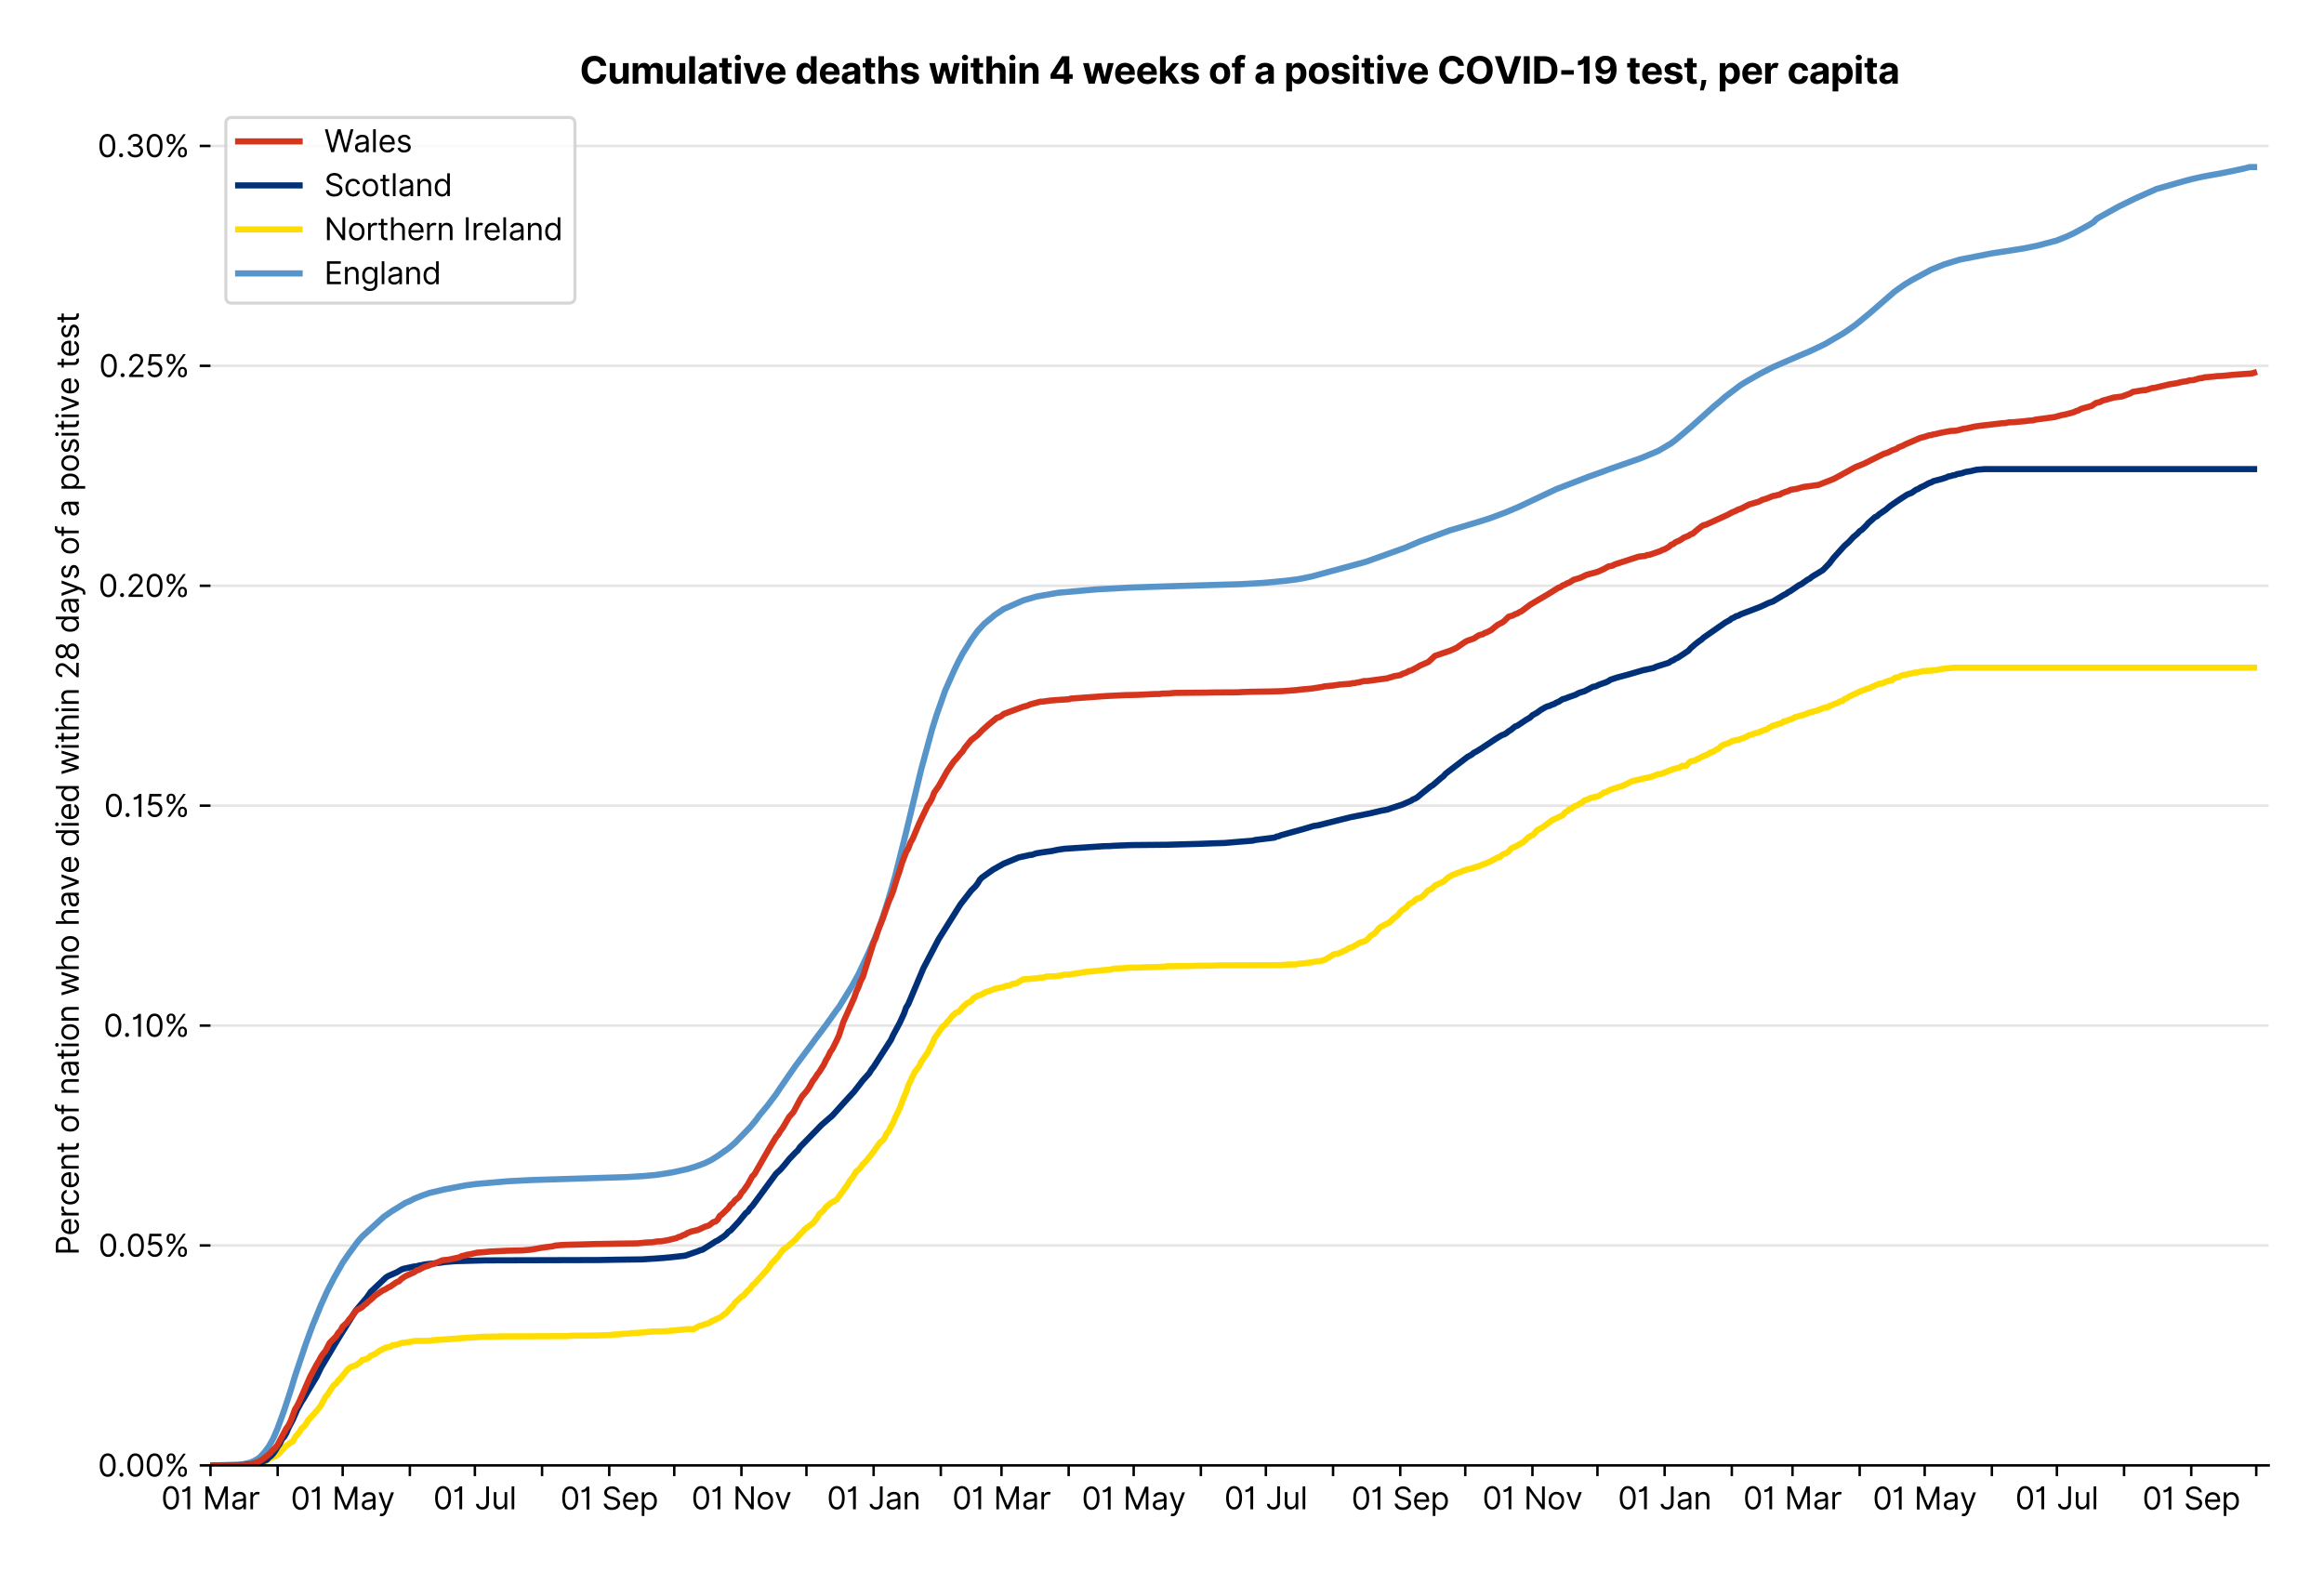 <?xml version="1.0" encoding="utf-8" standalone="no"?>
<!DOCTYPE svg PUBLIC "-//W3C//DTD SVG 1.1//EN"
  "http://www.w3.org/Graphics/SVG/1.1/DTD/svg11.dtd">
<svg xmlns:xlink="http://www.w3.org/1999/xlink" viewBox="0 0 756.077 511.234" xmlns="http://www.w3.org/2000/svg" version="1.1">
 <defs>
  <style type="text/css">*{stroke-linejoin: round; stroke-linecap: butt}</style>
 </defs>
 <g id="figure_1">
  <g id="patch_1">
   <path d="M 0 511.234 
L 756.077 511.234 
L 756.077 0 
L 0 0 
z
" style="fill: #ffffff"/>
  </g>
  <g id="axes_1">
   <g id="patch_2">
    <path d="M 68.477 476.745 
L 738.077 476.745 
L 738.077 33.225 
L 68.477 33.225 
z
" style="fill: #ffffff"/>
   </g>
   <g id="matplotlib.axis_1">
    <g id="xtick_1">
     <g id="line2d_1">
      <defs>
       <path id="m99a7124866" d="M 0 0 
L 0 3.5 
" style="stroke: #000000; stroke-width: 0.8"/>
      </defs>
      <g>
       <use xlink:href="#m99a7124866" x="68.477" y="476.745" style="stroke: #000000; stroke-width: 0.8"/>
      </g>
     </g>
     <g id="text_1">
      <!-- 01 Mar -->
      <g transform="translate(52.44 491.018) scale(0.1 -0.1)">
       <defs>
        <path id="Inter-Regular-30" d="M 2000 -64 
Q 1230 -64 806 561 
Q 382 1186 382 2327 
Q 382 3459 809 4088 
Q 1236 4718 2000 4718 
Q 2764 4718 3191 4088 
Q 3618 3459 3618 2327 
Q 3618 1186 3194 561 
Q 2771 -64 2000 -64 
z
M 2000 436 
Q 2509 436 2791 927 
Q 3073 1418 3073 2327 
Q 3073 3234 2789 3730 
Q 2505 4227 2000 4227 
Q 1496 4227 1211 3730 
Q 927 3234 927 2327 
Q 927 1418 1210 927 
Q 1493 436 2000 436 
z
" transform="scale(0.016)"/>
        <path id="Inter-Regular-31" d="M 1973 4655 
L 1973 0 
L 1409 0 
L 1409 3836 
L 1373 3836 
Q 1341 3773 1209 3692 
Q 1077 3611 868 3551 
Q 659 3491 391 3491 
L 391 3964 
Q 661 3964 859 4061 
Q 1057 4159 1190 4291 
Q 1323 4423 1392 4529 
Q 1461 4636 1473 4655 
L 1973 4655 
z
" transform="scale(0.016)"/>
        <path id="Inter-Regular-20" transform="scale(0.016)"/>
        <path id="Inter-Regular-4d" d="M 564 4655 
L 1236 4655 
L 2818 791 
L 2873 791 
L 4455 4655 
L 5127 4655 
L 5127 0 
L 4600 0 
L 4600 3536 
L 4555 3536 
L 3100 0 
L 2591 0 
L 1136 3536 
L 1091 3536 
L 1091 0 
L 564 0 
L 564 4655 
z
" transform="scale(0.016)"/>
        <path id="Inter-Regular-61" d="M 1518 -82 
Q 1186 -82 916 44 
Q 646 170 486 410 
Q 327 650 327 991 
Q 327 1291 445 1478 
Q 564 1666 761 1773 
Q 959 1880 1199 1933 
Q 1439 1986 1682 2018 
Q 2000 2059 2199 2080 
Q 2398 2102 2490 2154 
Q 2582 2207 2582 2336 
L 2582 2355 
Q 2582 2691 2399 2877 
Q 2216 3064 1846 3064 
Q 1461 3064 1243 2895 
Q 1025 2727 936 2536 
L 427 2718 
Q 564 3036 792 3214 
Q 1021 3393 1292 3464 
Q 1564 3536 1827 3536 
Q 1996 3536 2215 3496 
Q 2434 3457 2640 3334 
Q 2846 3211 2982 2963 
Q 3118 2716 3118 2300 
L 3118 0 
L 2582 0 
L 2582 473 
L 2555 473 
Q 2500 359 2373 229 
Q 2246 100 2034 9 
Q 1823 -82 1518 -82 
z
M 1600 400 
Q 1918 400 2137 525 
Q 2357 650 2469 847 
Q 2582 1045 2582 1264 
L 2582 1755 
Q 2548 1714 2433 1681 
Q 2318 1648 2169 1624 
Q 2021 1600 1881 1583 
Q 1741 1566 1655 1555 
Q 1446 1527 1265 1467 
Q 1084 1407 974 1287 
Q 864 1168 864 964 
Q 864 684 1072 542 
Q 1280 400 1600 400 
z
" transform="scale(0.016)"/>
        <path id="Inter-Regular-72" d="M 491 0 
L 491 3491 
L 1009 3491 
L 1009 2964 
L 1046 2964 
Q 1139 3223 1389 3384 
Q 1639 3545 1955 3545 
Q 2100 3545 2209 3511 
Q 2318 3477 2400 3418 
L 2218 2964 
Q 2161 2993 2085 3010 
Q 2009 3027 1909 3027 
Q 1527 3027 1277 2794 
Q 1027 2561 1027 2209 
L 1027 0 
L 491 0 
z
" transform="scale(0.016)"/>
       </defs>
       <use xlink:href="#Inter-Regular-30"/>
       <use xlink:href="#Inter-Regular-31" x="62.5"/>
       <use xlink:href="#Inter-Regular-20" x="106.676"/>
       <use xlink:href="#Inter-Regular-4d" x="134.801"/>
       <use xlink:href="#Inter-Regular-61" x="225.994"/>
       <use xlink:href="#Inter-Regular-72" x="282.386"/>
      </g>
     </g>
    </g>
    <g id="xtick_2">
     <g id="line2d_2">
      <g>
       <use xlink:href="#m99a7124866" x="90.333" y="476.745" style="stroke: #000000; stroke-width: 0.8"/>
      </g>
     </g>
    </g>
    <g id="xtick_3">
     <g id="line2d_3">
      <g>
       <use xlink:href="#m99a7124866" x="111.484" y="476.745" style="stroke: #000000; stroke-width: 0.8"/>
      </g>
     </g>
     <g id="text_2">
      <!-- 01 May -->
      <g transform="translate(94.581 491.117) scale(0.1 -0.1)">
       <defs>
        <path id="Inter-Regular-79" d="M 818 -1355 
Q 682 -1355 575 -1333 
Q 468 -1311 427 -1291 
L 564 -818 
Q 857 -893 1053 -814 
Q 1250 -736 1391 -345 
L 1509 -18 
L 218 3491 
L 800 3491 
L 1764 709 
L 1800 709 
L 2764 3491 
L 3346 3491 
L 1846 -564 
Q 1550 -1355 818 -1355 
z
" transform="scale(0.016)"/>
       </defs>
       <use xlink:href="#Inter-Regular-30"/>
       <use xlink:href="#Inter-Regular-31" x="62.5"/>
       <use xlink:href="#Inter-Regular-20" x="106.676"/>
       <use xlink:href="#Inter-Regular-4d" x="134.801"/>
       <use xlink:href="#Inter-Regular-61" x="225.994"/>
       <use xlink:href="#Inter-Regular-79" x="282.386"/>
      </g>
     </g>
    </g>
    <g id="xtick_4">
     <g id="line2d_4">
      <g>
       <use xlink:href="#m99a7124866" x="133.341" y="476.745" style="stroke: #000000; stroke-width: 0.8"/>
      </g>
     </g>
    </g>
    <g id="xtick_5">
     <g id="line2d_5">
      <g>
       <use xlink:href="#m99a7124866" x="154.492" y="476.745" style="stroke: #000000; stroke-width: 0.8"/>
      </g>
     </g>
     <g id="text_3">
      <!-- 01 Jul -->
      <g transform="translate(140.948 491.018) scale(0.1 -0.1)">
       <defs>
        <path id="Inter-Regular-4a" d="M 2346 4655 
L 2909 4655 
L 2909 1327 
Q 2909 657 2549 296 
Q 2189 -64 1582 -64 
Q 1200 -64 902 76 
Q 605 216 434 475 
Q 264 734 264 1091 
L 818 1091 
Q 818 795 1034 615 
Q 1250 436 1582 436 
Q 1948 436 2147 664 
Q 2346 893 2346 1327 
L 2346 4655 
z
" transform="scale(0.016)"/>
        <path id="Inter-Regular-75" d="M 2691 1427 
L 2691 3491 
L 3227 3491 
L 3227 0 
L 2691 0 
L 2691 591 
L 2655 591 
Q 2532 325 2273 140 
Q 2014 -45 1618 -45 
Q 1127 -45 809 280 
Q 491 605 491 1273 
L 491 3491 
L 1027 3491 
L 1027 1309 
Q 1027 927 1242 700 
Q 1457 473 1791 473 
Q 1991 473 2199 575 
Q 2407 677 2549 888 
Q 2691 1100 2691 1427 
z
" transform="scale(0.016)"/>
        <path id="Inter-Regular-6c" d="M 1027 4655 
L 1027 0 
L 491 0 
L 491 4655 
L 1027 4655 
z
" transform="scale(0.016)"/>
       </defs>
       <use xlink:href="#Inter-Regular-30"/>
       <use xlink:href="#Inter-Regular-31" x="62.5"/>
       <use xlink:href="#Inter-Regular-20" x="106.676"/>
       <use xlink:href="#Inter-Regular-4a" x="134.801"/>
       <use xlink:href="#Inter-Regular-75" x="189.063"/>
       <use xlink:href="#Inter-Regular-6c" x="247.159"/>
      </g>
     </g>
    </g>
    <g id="xtick_6">
     <g id="line2d_6">
      <g>
       <use xlink:href="#m99a7124866" x="176.348" y="476.745" style="stroke: #000000; stroke-width: 0.8"/>
      </g>
     </g>
    </g>
    <g id="xtick_7">
     <g id="line2d_7">
      <g>
       <use xlink:href="#m99a7124866" x="198.205" y="476.745" style="stroke: #000000; stroke-width: 0.8"/>
      </g>
     </g>
     <g id="text_4">
      <!-- 01 Sep -->
      <g transform="translate(182.317 491.117) scale(0.1 -0.1)">
       <defs>
        <path id="Inter-Regular-53" d="M 3109 3491 
Q 3068 3836 2777 4027 
Q 2486 4218 2064 4218 
Q 1600 4218 1318 3999 
Q 1036 3780 1036 3445 
Q 1036 3195 1189 3042 
Q 1343 2889 1553 2803 
Q 1764 2718 1936 2673 
L 2409 2545 
Q 2591 2498 2815 2414 
Q 3039 2330 3244 2185 
Q 3450 2041 3584 1816 
Q 3718 1591 3718 1264 
Q 3718 886 3521 581 
Q 3325 277 2949 97 
Q 2573 -82 2036 -82 
Q 1286 -82 845 272 
Q 405 627 364 1200 
L 946 1200 
Q 968 936 1124 764 
Q 1280 593 1519 510 
Q 1759 427 2036 427 
Q 2359 427 2616 533 
Q 2873 639 3023 828 
Q 3173 1018 3173 1273 
Q 3173 1505 3043 1650 
Q 2914 1795 2702 1886 
Q 2491 1977 2246 2045 
L 1673 2209 
Q 1127 2366 809 2657 
Q 491 2948 491 3418 
Q 491 3809 703 4101 
Q 916 4393 1276 4555 
Q 1636 4718 2082 4718 
Q 2532 4718 2882 4558 
Q 3232 4398 3437 4120 
Q 3643 3843 3655 3491 
L 3109 3491 
z
" transform="scale(0.016)"/>
        <path id="Inter-Regular-65" d="M 1955 -73 
Q 1450 -73 1085 151 
Q 721 375 524 778 
Q 327 1182 327 1718 
Q 327 2255 524 2665 
Q 721 3075 1074 3305 
Q 1427 3536 1900 3536 
Q 2173 3536 2439 3445 
Q 2705 3355 2923 3151 
Q 3141 2948 3270 2614 
Q 3400 2280 3400 1791 
L 3400 1564 
L 866 1564 
Q 884 1005 1183 707 
Q 1482 409 1955 409 
Q 2271 409 2498 545 
Q 2725 682 2827 955 
L 3346 809 
Q 3223 414 2854 170 
Q 2486 -73 1955 -73 
z
M 866 2027 
L 2855 2027 
Q 2855 2470 2595 2762 
Q 2336 3055 1900 3055 
Q 1593 3055 1368 2911 
Q 1143 2768 1013 2533 
Q 884 2298 866 2027 
z
" transform="scale(0.016)"/>
        <path id="Inter-Regular-70" d="M 491 -1309 
L 491 3491 
L 1009 3491 
L 1009 2936 
L 1073 2936 
Q 1132 3027 1237 3169 
Q 1343 3311 1542 3423 
Q 1741 3536 2082 3536 
Q 2523 3536 2859 3315 
Q 3196 3095 3384 2690 
Q 3573 2286 3573 1736 
Q 3573 1182 3384 776 
Q 3196 370 2861 148 
Q 2527 -73 2091 -73 
Q 1755 -73 1552 39 
Q 1350 152 1241 296 
Q 1132 441 1073 536 
L 1027 536 
L 1027 -1309 
L 491 -1309 
z
M 1018 1745 
Q 1018 1152 1276 780 
Q 1534 409 2018 409 
Q 2355 409 2581 587 
Q 2807 766 2921 1069 
Q 3036 1373 3036 1745 
Q 3036 2114 2923 2410 
Q 2811 2707 2585 2881 
Q 2359 3055 2018 3055 
Q 1527 3055 1272 2693 
Q 1018 2332 1018 1745 
z
" transform="scale(0.016)"/>
       </defs>
       <use xlink:href="#Inter-Regular-30"/>
       <use xlink:href="#Inter-Regular-31" x="62.5"/>
       <use xlink:href="#Inter-Regular-20" x="106.676"/>
       <use xlink:href="#Inter-Regular-53" x="134.801"/>
       <use xlink:href="#Inter-Regular-65" x="198.58"/>
       <use xlink:href="#Inter-Regular-70" x="256.818"/>
      </g>
     </g>
    </g>
    <g id="xtick_8">
     <g id="line2d_8">
      <g>
       <use xlink:href="#m99a7124866" x="219.356" y="476.745" style="stroke: #000000; stroke-width: 0.8"/>
      </g>
     </g>
    </g>
    <g id="xtick_9">
     <g id="line2d_9">
      <g>
       <use xlink:href="#m99a7124866" x="241.212" y="476.745" style="stroke: #000000; stroke-width: 0.8"/>
      </g>
     </g>
     <g id="text_5">
      <!-- 01 Nov -->
      <g transform="translate(224.941 491.018) scale(0.1 -0.1)">
       <defs>
        <path id="Inter-Regular-4e" d="M 4255 4655 
L 4255 0 
L 3709 0 
L 1173 3655 
L 1127 3655 
L 1127 0 
L 564 0 
L 564 4655 
L 1109 4655 
L 3655 991 
L 3700 991 
L 3700 4655 
L 4255 4655 
z
" transform="scale(0.016)"/>
        <path id="Inter-Regular-6f" d="M 1909 -73 
Q 1436 -73 1080 152 
Q 725 377 526 781 
Q 327 1186 327 1727 
Q 327 2273 526 2679 
Q 725 3086 1080 3311 
Q 1436 3536 1909 3536 
Q 2382 3536 2737 3311 
Q 3093 3086 3292 2679 
Q 3491 2273 3491 1727 
Q 3491 1186 3292 781 
Q 3093 377 2737 152 
Q 2382 -73 1909 -73 
z
M 1909 409 
Q 2268 409 2500 593 
Q 2732 777 2843 1077 
Q 2955 1377 2955 1727 
Q 2955 2077 2843 2379 
Q 2732 2682 2500 2868 
Q 2268 3055 1909 3055 
Q 1550 3055 1318 2868 
Q 1086 2682 975 2379 
Q 864 2077 864 1727 
Q 864 1377 975 1077 
Q 1086 777 1318 593 
Q 1550 409 1909 409 
z
" transform="scale(0.016)"/>
        <path id="Inter-Regular-76" d="M 3346 3491 
L 2055 0 
L 1509 0 
L 218 3491 
L 800 3491 
L 1764 709 
L 1800 709 
L 2764 3491 
L 3346 3491 
z
" transform="scale(0.016)"/>
       </defs>
       <use xlink:href="#Inter-Regular-30"/>
       <use xlink:href="#Inter-Regular-31" x="62.5"/>
       <use xlink:href="#Inter-Regular-20" x="106.676"/>
       <use xlink:href="#Inter-Regular-4e" x="134.801"/>
       <use xlink:href="#Inter-Regular-6f" x="210.085"/>
       <use xlink:href="#Inter-Regular-76" x="269.744"/>
      </g>
     </g>
    </g>
    <g id="xtick_10">
     <g id="line2d_10">
      <g>
       <use xlink:href="#m99a7124866" x="262.364" y="476.745" style="stroke: #000000; stroke-width: 0.8"/>
      </g>
     </g>
    </g>
    <g id="xtick_11">
     <g id="line2d_11">
      <g>
       <use xlink:href="#m99a7124866" x="284.22" y="476.745" style="stroke: #000000; stroke-width: 0.8"/>
      </g>
     </g>
     <g id="text_6">
      <!-- 01 Jan -->
      <g transform="translate(269.021 491.018) scale(0.1 -0.1)">
       <defs>
        <path id="Inter-Regular-6e" d="M 1027 2100 
L 1027 0 
L 491 0 
L 491 3491 
L 1009 3491 
L 1009 2945 
L 1055 2945 
Q 1177 3211 1427 3373 
Q 1677 3536 2073 3536 
Q 2602 3536 2928 3211 
Q 3255 2886 3255 2218 
L 3255 0 
L 2718 0 
L 2718 2182 
Q 2718 2593 2504 2824 
Q 2291 3055 1918 3055 
Q 1534 3055 1280 2806 
Q 1027 2557 1027 2100 
z
" transform="scale(0.016)"/>
       </defs>
       <use xlink:href="#Inter-Regular-30"/>
       <use xlink:href="#Inter-Regular-31" x="62.5"/>
       <use xlink:href="#Inter-Regular-20" x="106.676"/>
       <use xlink:href="#Inter-Regular-4a" x="134.801"/>
       <use xlink:href="#Inter-Regular-61" x="189.063"/>
       <use xlink:href="#Inter-Regular-6e" x="245.455"/>
      </g>
     </g>
    </g>
    <g id="xtick_12">
     <g id="line2d_12">
      <g>
       <use xlink:href="#m99a7124866" x="306.077" y="476.745" style="stroke: #000000; stroke-width: 0.8"/>
      </g>
     </g>
    </g>
    <g id="xtick_13">
     <g id="line2d_13">
      <g>
       <use xlink:href="#m99a7124866" x="325.818" y="476.745" style="stroke: #000000; stroke-width: 0.8"/>
      </g>
     </g>
     <g id="text_7">
      <!-- 01 Mar -->
      <g transform="translate(309.781 491.018) scale(0.1 -0.1)">
       <use xlink:href="#Inter-Regular-30"/>
       <use xlink:href="#Inter-Regular-31" x="62.5"/>
       <use xlink:href="#Inter-Regular-20" x="106.676"/>
       <use xlink:href="#Inter-Regular-4d" x="134.801"/>
       <use xlink:href="#Inter-Regular-61" x="225.994"/>
       <use xlink:href="#Inter-Regular-72" x="282.386"/>
      </g>
     </g>
    </g>
    <g id="xtick_14">
     <g id="line2d_14">
      <g>
       <use xlink:href="#m99a7124866" x="347.674" y="476.745" style="stroke: #000000; stroke-width: 0.8"/>
      </g>
     </g>
    </g>
    <g id="xtick_15">
     <g id="line2d_15">
      <g>
       <use xlink:href="#m99a7124866" x="368.826" y="476.745" style="stroke: #000000; stroke-width: 0.8"/>
      </g>
     </g>
     <g id="text_8">
      <!-- 01 May -->
      <g transform="translate(351.922 491.117) scale(0.1 -0.1)">
       <use xlink:href="#Inter-Regular-30"/>
       <use xlink:href="#Inter-Regular-31" x="62.5"/>
       <use xlink:href="#Inter-Regular-20" x="106.676"/>
       <use xlink:href="#Inter-Regular-4d" x="134.801"/>
       <use xlink:href="#Inter-Regular-61" x="225.994"/>
       <use xlink:href="#Inter-Regular-79" x="282.386"/>
      </g>
     </g>
    </g>
    <g id="xtick_16">
     <g id="line2d_16">
      <g>
       <use xlink:href="#m99a7124866" x="390.682" y="476.745" style="stroke: #000000; stroke-width: 0.8"/>
      </g>
     </g>
    </g>
    <g id="xtick_17">
     <g id="line2d_17">
      <g>
       <use xlink:href="#m99a7124866" x="411.833" y="476.745" style="stroke: #000000; stroke-width: 0.8"/>
      </g>
     </g>
     <g id="text_9">
      <!-- 01 Jul -->
      <g transform="translate(398.29 491.018) scale(0.1 -0.1)">
       <use xlink:href="#Inter-Regular-30"/>
       <use xlink:href="#Inter-Regular-31" x="62.5"/>
       <use xlink:href="#Inter-Regular-20" x="106.676"/>
       <use xlink:href="#Inter-Regular-4a" x="134.801"/>
       <use xlink:href="#Inter-Regular-75" x="189.063"/>
       <use xlink:href="#Inter-Regular-6c" x="247.159"/>
      </g>
     </g>
    </g>
    <g id="xtick_18">
     <g id="line2d_18">
      <g>
       <use xlink:href="#m99a7124866" x="433.69" y="476.745" style="stroke: #000000; stroke-width: 0.8"/>
      </g>
     </g>
    </g>
    <g id="xtick_19">
     <g id="line2d_19">
      <g>
       <use xlink:href="#m99a7124866" x="455.546" y="476.745" style="stroke: #000000; stroke-width: 0.8"/>
      </g>
     </g>
     <g id="text_10">
      <!-- 01 Sep -->
      <g transform="translate(439.659 491.117) scale(0.1 -0.1)">
       <use xlink:href="#Inter-Regular-30"/>
       <use xlink:href="#Inter-Regular-31" x="62.5"/>
       <use xlink:href="#Inter-Regular-20" x="106.676"/>
       <use xlink:href="#Inter-Regular-53" x="134.801"/>
       <use xlink:href="#Inter-Regular-65" x="198.58"/>
       <use xlink:href="#Inter-Regular-70" x="256.818"/>
      </g>
     </g>
    </g>
    <g id="xtick_20">
     <g id="line2d_20">
      <g>
       <use xlink:href="#m99a7124866" x="476.697" y="476.745" style="stroke: #000000; stroke-width: 0.8"/>
      </g>
     </g>
    </g>
    <g id="xtick_21">
     <g id="line2d_21">
      <g>
       <use xlink:href="#m99a7124866" x="498.554" y="476.745" style="stroke: #000000; stroke-width: 0.8"/>
      </g>
     </g>
     <g id="text_11">
      <!-- 01 Nov -->
      <g transform="translate(482.283 491.018) scale(0.1 -0.1)">
       <use xlink:href="#Inter-Regular-30"/>
       <use xlink:href="#Inter-Regular-31" x="62.5"/>
       <use xlink:href="#Inter-Regular-20" x="106.676"/>
       <use xlink:href="#Inter-Regular-4e" x="134.801"/>
       <use xlink:href="#Inter-Regular-6f" x="210.085"/>
       <use xlink:href="#Inter-Regular-76" x="269.744"/>
      </g>
     </g>
    </g>
    <g id="xtick_22">
     <g id="line2d_22">
      <g>
       <use xlink:href="#m99a7124866" x="519.705" y="476.745" style="stroke: #000000; stroke-width: 0.8"/>
      </g>
     </g>
    </g>
    <g id="xtick_23">
     <g id="line2d_23">
      <g>
       <use xlink:href="#m99a7124866" x="541.561" y="476.745" style="stroke: #000000; stroke-width: 0.8"/>
      </g>
     </g>
     <g id="text_12">
      <!-- 01 Jan -->
      <g transform="translate(526.362 491.018) scale(0.1 -0.1)">
       <use xlink:href="#Inter-Regular-30"/>
       <use xlink:href="#Inter-Regular-31" x="62.5"/>
       <use xlink:href="#Inter-Regular-20" x="106.676"/>
       <use xlink:href="#Inter-Regular-4a" x="134.801"/>
       <use xlink:href="#Inter-Regular-61" x="189.063"/>
       <use xlink:href="#Inter-Regular-6e" x="245.455"/>
      </g>
     </g>
    </g>
    <g id="xtick_24">
     <g id="line2d_24">
      <g>
       <use xlink:href="#m99a7124866" x="563.418" y="476.745" style="stroke: #000000; stroke-width: 0.8"/>
      </g>
     </g>
    </g>
    <g id="xtick_25">
     <g id="line2d_25">
      <g>
       <use xlink:href="#m99a7124866" x="583.159" y="476.745" style="stroke: #000000; stroke-width: 0.8"/>
      </g>
     </g>
     <g id="text_13">
      <!-- 01 Mar -->
      <g transform="translate(567.122 491.018) scale(0.1 -0.1)">
       <use xlink:href="#Inter-Regular-30"/>
       <use xlink:href="#Inter-Regular-31" x="62.5"/>
       <use xlink:href="#Inter-Regular-20" x="106.676"/>
       <use xlink:href="#Inter-Regular-4d" x="134.801"/>
       <use xlink:href="#Inter-Regular-61" x="225.994"/>
       <use xlink:href="#Inter-Regular-72" x="282.386"/>
      </g>
     </g>
    </g>
    <g id="xtick_26">
     <g id="line2d_26">
      <g>
       <use xlink:href="#m99a7124866" x="605.015" y="476.745" style="stroke: #000000; stroke-width: 0.8"/>
      </g>
     </g>
    </g>
    <g id="xtick_27">
     <g id="line2d_27">
      <g>
       <use xlink:href="#m99a7124866" x="626.167" y="476.745" style="stroke: #000000; stroke-width: 0.8"/>
      </g>
     </g>
     <g id="text_14">
      <!-- 01 May -->
      <g transform="translate(609.264 491.117) scale(0.1 -0.1)">
       <use xlink:href="#Inter-Regular-30"/>
       <use xlink:href="#Inter-Regular-31" x="62.5"/>
       <use xlink:href="#Inter-Regular-20" x="106.676"/>
       <use xlink:href="#Inter-Regular-4d" x="134.801"/>
       <use xlink:href="#Inter-Regular-61" x="225.994"/>
       <use xlink:href="#Inter-Regular-79" x="282.386"/>
      </g>
     </g>
    </g>
    <g id="xtick_28">
     <g id="line2d_28">
      <g>
       <use xlink:href="#m99a7124866" x="648.023" y="476.745" style="stroke: #000000; stroke-width: 0.8"/>
      </g>
     </g>
    </g>
    <g id="xtick_29">
     <g id="line2d_29">
      <g>
       <use xlink:href="#m99a7124866" x="669.175" y="476.745" style="stroke: #000000; stroke-width: 0.8"/>
      </g>
     </g>
     <g id="text_15">
      <!-- 01 Jul -->
      <g transform="translate(655.631 491.018) scale(0.1 -0.1)">
       <use xlink:href="#Inter-Regular-30"/>
       <use xlink:href="#Inter-Regular-31" x="62.5"/>
       <use xlink:href="#Inter-Regular-20" x="106.676"/>
       <use xlink:href="#Inter-Regular-4a" x="134.801"/>
       <use xlink:href="#Inter-Regular-75" x="189.063"/>
       <use xlink:href="#Inter-Regular-6c" x="247.159"/>
      </g>
     </g>
    </g>
    <g id="xtick_30">
     <g id="line2d_30">
      <g>
       <use xlink:href="#m99a7124866" x="691.031" y="476.745" style="stroke: #000000; stroke-width: 0.8"/>
      </g>
     </g>
    </g>
    <g id="xtick_31">
     <g id="line2d_31">
      <g>
       <use xlink:href="#m99a7124866" x="712.887" y="476.745" style="stroke: #000000; stroke-width: 0.8"/>
      </g>
     </g>
     <g id="text_16">
      <!-- 01 Sep -->
      <g transform="translate(697 491.117) scale(0.1 -0.1)">
       <use xlink:href="#Inter-Regular-30"/>
       <use xlink:href="#Inter-Regular-31" x="62.5"/>
       <use xlink:href="#Inter-Regular-20" x="106.676"/>
       <use xlink:href="#Inter-Regular-53" x="134.801"/>
       <use xlink:href="#Inter-Regular-65" x="198.58"/>
       <use xlink:href="#Inter-Regular-70" x="256.818"/>
      </g>
     </g>
    </g>
    <g id="xtick_32">
     <g id="line2d_32">
      <g>
       <use xlink:href="#m99a7124866" x="734.039" y="476.745" style="stroke: #000000; stroke-width: 0.8"/>
      </g>
     </g>
    </g>
   </g>
   <g id="matplotlib.axis_2">
    <g id="ytick_1">
     <g id="line2d_33">
      <path d="M 68.477 476.745 
L 738.077 476.745 
" clip-path="url(#p4a353007d1)" style="fill: none; stroke: #e5e5e5; stroke-width: 0.8; stroke-linecap: square"/>
     </g>
     <g id="line2d_34">
      <defs>
       <path id="m0d04472a92" d="M 0 0 
L -3.5 0 
" style="stroke: #000000; stroke-width: 0.8"/>
      </defs>
      <g>
       <use xlink:href="#m0d04472a92" x="68.477" y="476.745" style="stroke: #000000; stroke-width: 0.8"/>
      </g>
     </g>
     <g id="text_17">
      <!-- 0.00% -->
      <g transform="translate(31.845 480.382) scale(0.1 -0.1)">
       <defs>
        <path id="Inter-Regular-2e" d="M 882 -36 
Q 714 -36 593 84 
Q 473 205 473 373 
Q 473 541 593 661 
Q 714 782 882 782 
Q 1050 782 1170 661 
Q 1291 541 1291 373 
Q 1291 205 1170 84 
Q 1050 -36 882 -36 
z
" transform="scale(0.016)"/>
        <path id="Inter-Regular-25" d="M 2855 873 
L 2855 1118 
Q 2855 1373 2960 1585 
Q 3066 1798 3269 1926 
Q 3473 2055 3764 2055 
Q 4059 2055 4259 1926 
Q 4459 1798 4561 1585 
Q 4664 1373 4664 1118 
L 4664 873 
Q 4664 618 4560 405 
Q 4457 193 4256 64 
Q 4055 -64 3764 -64 
Q 3468 -64 3266 64 
Q 3064 193 2959 405 
Q 2855 618 2855 873 
z
M 536 3536 
L 536 3782 
Q 536 4036 642 4248 
Q 748 4461 951 4589 
Q 1155 4718 1446 4718 
Q 1741 4718 1941 4589 
Q 2141 4461 2243 4248 
Q 2346 4036 2346 3782 
L 2346 3536 
Q 2346 3282 2242 3069 
Q 2139 2857 1937 2728 
Q 1736 2600 1446 2600 
Q 1150 2600 948 2728 
Q 746 2857 641 3069 
Q 536 3282 536 3536 
z
M 709 0 
L 3909 4655 
L 4427 4655 
L 1227 0 
L 709 0 
z
M 3318 1118 
L 3318 873 
Q 3318 661 3418 494 
Q 3518 327 3764 327 
Q 4002 327 4101 494 
Q 4200 661 4200 873 
L 4200 1118 
Q 4200 1330 4104 1497 
Q 4009 1664 3764 1664 
Q 3525 1664 3421 1497 
Q 3318 1330 3318 1118 
z
M 1000 3782 
L 1000 3536 
Q 1000 3325 1100 3158 
Q 1200 2991 1446 2991 
Q 1684 2991 1783 3158 
Q 1882 3325 1882 3536 
L 1882 3782 
Q 1882 3993 1786 4160 
Q 1691 4327 1446 4327 
Q 1207 4327 1103 4160 
Q 1000 3993 1000 3782 
z
" transform="scale(0.016)"/>
       </defs>
       <use xlink:href="#Inter-Regular-30"/>
       <use xlink:href="#Inter-Regular-2e" x="62.5"/>
       <use xlink:href="#Inter-Regular-30" x="90.057"/>
       <use xlink:href="#Inter-Regular-30" x="152.557"/>
       <use xlink:href="#Inter-Regular-25" x="215.057"/>
      </g>
     </g>
    </g>
    <g id="ytick_2">
     <g id="line2d_35">
      <path d="M 68.477 405.2 
L 738.077 405.2 
" clip-path="url(#p4a353007d1)" style="fill: none; stroke: #e5e5e5; stroke-width: 0.8; stroke-linecap: square"/>
     </g>
     <g id="line2d_36">
      <g>
       <use xlink:href="#m0d04472a92" x="68.477" y="405.2" style="stroke: #000000; stroke-width: 0.8"/>
      </g>
     </g>
     <g id="text_18">
      <!-- 0.05% -->
      <g transform="translate(32.016 408.837) scale(0.1 -0.1)">
       <defs>
        <path id="Inter-Regular-35" d="M 1936 -64 
Q 1536 -64 1216 95 
Q 896 255 702 532 
Q 509 809 491 1164 
L 1036 1164 
Q 1068 848 1324 642 
Q 1580 436 1936 436 
Q 2223 436 2447 570 
Q 2671 705 2799 940 
Q 2927 1175 2927 1473 
Q 2927 1777 2794 2017 
Q 2661 2257 2429 2395 
Q 2198 2534 1900 2536 
Q 1686 2539 1461 2472 
Q 1236 2405 1091 2300 
L 564 2364 
L 846 4655 
L 3264 4655 
L 3264 4155 
L 1318 4155 
L 1155 2782 
L 1182 2782 
Q 1325 2895 1541 2970 
Q 1757 3045 1991 3045 
Q 2418 3045 2753 2842 
Q 3089 2639 3281 2286 
Q 3473 1934 3473 1482 
Q 3473 1036 3274 687 
Q 3075 339 2727 137 
Q 2380 -64 1936 -64 
z
" transform="scale(0.016)"/>
       </defs>
       <use xlink:href="#Inter-Regular-30"/>
       <use xlink:href="#Inter-Regular-2e" x="62.5"/>
       <use xlink:href="#Inter-Regular-30" x="90.057"/>
       <use xlink:href="#Inter-Regular-35" x="152.557"/>
       <use xlink:href="#Inter-Regular-25" x="213.352"/>
      </g>
     </g>
    </g>
    <g id="ytick_3">
     <g id="line2d_37">
      <path d="M 68.477 333.656 
L 738.077 333.656 
" clip-path="url(#p4a353007d1)" style="fill: none; stroke: #e5e5e5; stroke-width: 0.8; stroke-linecap: square"/>
     </g>
     <g id="line2d_38">
      <g>
       <use xlink:href="#m0d04472a92" x="68.477" y="333.656" style="stroke: #000000; stroke-width: 0.8"/>
      </g>
     </g>
     <g id="text_19">
      <!-- 0.10% -->
      <g transform="translate(33.678 337.292) scale(0.1 -0.1)">
       <use xlink:href="#Inter-Regular-30"/>
       <use xlink:href="#Inter-Regular-2e" x="62.5"/>
       <use xlink:href="#Inter-Regular-31" x="90.057"/>
       <use xlink:href="#Inter-Regular-30" x="134.233"/>
       <use xlink:href="#Inter-Regular-25" x="196.733"/>
      </g>
     </g>
    </g>
    <g id="ytick_4">
     <g id="line2d_39">
      <path d="M 68.477 262.111 
L 738.077 262.111 
" clip-path="url(#p4a353007d1)" style="fill: none; stroke: #e5e5e5; stroke-width: 0.8; stroke-linecap: square"/>
     </g>
     <g id="line2d_40">
      <g>
       <use xlink:href="#m0d04472a92" x="68.477" y="262.111" style="stroke: #000000; stroke-width: 0.8"/>
      </g>
     </g>
     <g id="text_20">
      <!-- 0.15% -->
      <g transform="translate(33.848 265.748) scale(0.1 -0.1)">
       <use xlink:href="#Inter-Regular-30"/>
       <use xlink:href="#Inter-Regular-2e" x="62.5"/>
       <use xlink:href="#Inter-Regular-31" x="90.057"/>
       <use xlink:href="#Inter-Regular-35" x="134.233"/>
       <use xlink:href="#Inter-Regular-25" x="195.028"/>
      </g>
     </g>
    </g>
    <g id="ytick_5">
     <g id="line2d_41">
      <path d="M 68.477 190.566 
L 738.077 190.566 
" clip-path="url(#p4a353007d1)" style="fill: none; stroke: #e5e5e5; stroke-width: 0.8; stroke-linecap: square"/>
     </g>
     <g id="line2d_42">
      <g>
       <use xlink:href="#m0d04472a92" x="68.477" y="190.566" style="stroke: #000000; stroke-width: 0.8"/>
      </g>
     </g>
     <g id="text_21">
      <!-- 0.20% -->
      <g transform="translate(32.044 194.203) scale(0.1 -0.1)">
       <defs>
        <path id="Inter-Regular-32" d="M 482 0 
L 482 409 
L 2018 2091 
Q 2289 2386 2464 2605 
Q 2639 2825 2724 3019 
Q 2809 3214 2809 3427 
Q 2809 3795 2553 4011 
Q 2298 4227 1918 4227 
Q 1514 4227 1275 3985 
Q 1036 3743 1036 3345 
L 500 3345 
Q 500 3755 688 4064 
Q 877 4373 1203 4545 
Q 1530 4718 1936 4718 
Q 2346 4718 2661 4545 
Q 2977 4373 3156 4079 
Q 3336 3786 3336 3427 
Q 3336 3170 3244 2926 
Q 3152 2682 2926 2383 
Q 2700 2084 2300 1655 
L 1255 536 
L 1255 500 
L 3418 500 
L 3418 0 
L 482 0 
z
" transform="scale(0.016)"/>
       </defs>
       <use xlink:href="#Inter-Regular-30"/>
       <use xlink:href="#Inter-Regular-2e" x="62.5"/>
       <use xlink:href="#Inter-Regular-32" x="90.057"/>
       <use xlink:href="#Inter-Regular-30" x="150.568"/>
       <use xlink:href="#Inter-Regular-25" x="213.068"/>
      </g>
     </g>
    </g>
    <g id="ytick_6">
     <g id="line2d_43">
      <path d="M 68.477 119.021 
L 738.077 119.021 
" clip-path="url(#p4a353007d1)" style="fill: none; stroke: #e5e5e5; stroke-width: 0.8; stroke-linecap: square"/>
     </g>
     <g id="line2d_44">
      <g>
       <use xlink:href="#m0d04472a92" x="68.477" y="119.021" style="stroke: #000000; stroke-width: 0.8"/>
      </g>
     </g>
     <g id="text_22">
      <!-- 0.25% -->
      <g transform="translate(32.214 122.658) scale(0.1 -0.1)">
       <use xlink:href="#Inter-Regular-30"/>
       <use xlink:href="#Inter-Regular-2e" x="62.5"/>
       <use xlink:href="#Inter-Regular-32" x="90.057"/>
       <use xlink:href="#Inter-Regular-35" x="150.568"/>
       <use xlink:href="#Inter-Regular-25" x="211.364"/>
      </g>
     </g>
    </g>
    <g id="ytick_7">
     <g id="line2d_45">
      <path d="M 68.477 47.477 
L 738.077 47.477 
" clip-path="url(#p4a353007d1)" style="fill: none; stroke: #e5e5e5; stroke-width: 0.8; stroke-linecap: square"/>
     </g>
     <g id="line2d_46">
      <g>
       <use xlink:href="#m0d04472a92" x="68.477" y="47.477" style="stroke: #000000; stroke-width: 0.8"/>
      </g>
     </g>
     <g id="text_23">
      <!-- 0.30% -->
      <g transform="translate(31.731 51.113) scale(0.1 -0.1)">
       <defs>
        <path id="Inter-Regular-33" d="M 2055 -64 
Q 1605 -64 1253 90 
Q 902 245 696 521 
Q 491 798 473 1164 
L 1046 1164 
Q 1071 827 1356 631 
Q 1641 436 2046 436 
Q 2493 436 2783 664 
Q 3073 893 3073 1264 
Q 3073 1650 2787 1893 
Q 2502 2136 1973 2136 
L 1600 2136 
L 1600 2636 
L 1973 2636 
Q 2386 2636 2647 2856 
Q 2909 3077 2909 3445 
Q 2909 3798 2679 4012 
Q 2450 4227 2064 4227 
Q 1823 4227 1610 4139 
Q 1398 4052 1264 3887 
Q 1130 3723 1118 3491 
L 573 3491 
Q 586 3857 793 4133 
Q 1000 4409 1335 4563 
Q 1671 4718 2073 4718 
Q 2505 4718 2814 4544 
Q 3123 4370 3289 4086 
Q 3455 3802 3455 3473 
Q 3455 3080 3249 2802 
Q 3043 2525 2691 2418 
L 2691 2382 
Q 3132 2309 3379 2008 
Q 3627 1707 3627 1264 
Q 3627 884 3421 583 
Q 3216 282 2861 109 
Q 2507 -64 2055 -64 
z
" transform="scale(0.016)"/>
       </defs>
       <use xlink:href="#Inter-Regular-30"/>
       <use xlink:href="#Inter-Regular-2e" x="62.5"/>
       <use xlink:href="#Inter-Regular-33" x="90.057"/>
       <use xlink:href="#Inter-Regular-30" x="153.693"/>
       <use xlink:href="#Inter-Regular-25" x="216.193"/>
      </g>
     </g>
    </g>
    <g id="text_24">
     <!-- Percent of nation who have died within 28 days of a positive test -->
     <g transform="translate(25.614 408.396) rotate(-90) scale(0.1 -0.1)">
      <defs>
       <path id="Inter-Regular-50" d="M 564 0 
L 564 4655 
L 2136 4655 
Q 2684 4655 3033 4458 
Q 3382 4261 3550 3927 
Q 3718 3593 3718 3182 
Q 3718 2770 3551 2434 
Q 3384 2098 3036 1899 
Q 2689 1700 2146 1700 
L 1127 1700 
L 1127 0 
L 564 0 
z
M 1127 2200 
L 2127 2200 
Q 2689 2200 2926 2482 
Q 3164 2764 3164 3182 
Q 3164 3602 2925 3878 
Q 2686 4155 2118 4155 
L 1127 4155 
L 1127 2200 
z
" transform="scale(0.016)"/>
       <path id="Inter-Regular-63" d="M 1909 -73 
Q 1418 -73 1063 159 
Q 709 391 518 798 
Q 327 1205 327 1727 
Q 327 2259 524 2667 
Q 721 3075 1074 3305 
Q 1427 3536 1900 3536 
Q 2268 3536 2563 3400 
Q 2859 3264 3047 3018 
Q 3236 2773 3282 2445 
L 2746 2445 
Q 2684 2684 2474 2869 
Q 2264 3055 1909 3055 
Q 1439 3055 1151 2697 
Q 864 2339 864 1745 
Q 864 1139 1148 774 
Q 1432 409 1909 409 
Q 2223 409 2447 570 
Q 2671 732 2746 1018 
L 3282 1018 
Q 3236 709 3058 462 
Q 2880 216 2588 71 
Q 2296 -73 1909 -73 
z
" transform="scale(0.016)"/>
       <path id="Inter-Regular-74" d="M 2009 3491 
L 2009 3036 
L 1264 3036 
L 1264 1000 
Q 1264 773 1331 660 
Q 1398 548 1503 510 
Q 1609 473 1727 473 
Q 1816 473 1873 483 
Q 1930 493 1964 500 
L 2073 18 
Q 2018 -2 1920 -23 
Q 1823 -45 1673 -45 
Q 1446 -45 1228 52 
Q 1011 150 869 350 
Q 727 550 727 855 
L 727 3036 
L 200 3036 
L 200 3491 
L 727 3491 
L 727 4327 
L 1264 4327 
L 1264 3491 
L 2009 3491 
z
" transform="scale(0.016)"/>
       <path id="Inter-Regular-66" d="M 2046 3491 
L 2046 3036 
L 1264 3036 
L 1264 0 
L 727 0 
L 727 3036 
L 164 3036 
L 164 3491 
L 727 3491 
L 727 3973 
Q 727 4273 868 4473 
Q 1009 4673 1234 4773 
Q 1459 4873 1709 4873 
Q 1907 4873 2032 4841 
Q 2157 4809 2218 4782 
L 2064 4318 
Q 2023 4332 1951 4352 
Q 1880 4373 1764 4373 
Q 1498 4373 1381 4239 
Q 1264 4105 1264 3845 
L 1264 3491 
L 2046 3491 
z
" transform="scale(0.016)"/>
       <path id="Inter-Regular-69" d="M 491 0 
L 491 3491 
L 1027 3491 
L 1027 0 
L 491 0 
z
M 764 4073 
Q 607 4073 494 4179 
Q 382 4286 382 4436 
Q 382 4586 494 4693 
Q 607 4800 764 4800 
Q 921 4800 1033 4693 
Q 1146 4586 1146 4436 
Q 1146 4286 1033 4179 
Q 921 4073 764 4073 
z
" transform="scale(0.016)"/>
       <path id="Inter-Regular-77" d="M 1282 0 
L 218 3491 
L 782 3491 
L 1536 818 
L 1573 818 
L 2318 3491 
L 2891 3491 
L 3627 827 
L 3664 827 
L 4418 3491 
L 4982 3491 
L 3918 0 
L 3391 0 
L 2627 2682 
L 2573 2682 
L 1809 0 
L 1282 0 
z
" transform="scale(0.016)"/>
       <path id="Inter-Regular-68" d="M 1027 2100 
L 1027 0 
L 491 0 
L 491 4655 
L 1027 4655 
L 1027 2945 
L 1073 2945 
Q 1196 3216 1442 3376 
Q 1689 3536 2100 3536 
Q 2636 3536 2963 3213 
Q 3291 2891 3291 2218 
L 3291 0 
L 2755 0 
L 2755 2182 
Q 2755 2598 2540 2826 
Q 2325 3055 1946 3055 
Q 1548 3055 1287 2806 
Q 1027 2557 1027 2100 
z
" transform="scale(0.016)"/>
       <path id="Inter-Regular-64" d="M 1809 -73 
Q 1373 -73 1039 148 
Q 705 370 516 776 
Q 327 1182 327 1736 
Q 327 2286 516 2690 
Q 705 3095 1041 3315 
Q 1377 3536 1818 3536 
Q 2159 3536 2358 3423 
Q 2557 3311 2662 3169 
Q 2768 3027 2827 2936 
L 2873 2936 
L 2873 4655 
L 3409 4655 
L 3409 0 
L 2891 0 
L 2891 536 
L 2827 536 
Q 2768 441 2659 296 
Q 2550 152 2348 39 
Q 2146 -73 1809 -73 
z
M 1882 409 
Q 2366 409 2624 780 
Q 2882 1152 2882 1745 
Q 2882 2332 2627 2693 
Q 2373 3055 1882 3055 
Q 1541 3055 1315 2881 
Q 1089 2707 976 2410 
Q 864 2114 864 1745 
Q 864 1373 978 1069 
Q 1093 766 1319 587 
Q 1546 409 1882 409 
z
" transform="scale(0.016)"/>
       <path id="Inter-Regular-38" d="M 1973 -64 
Q 1505 -64 1147 103 
Q 789 270 589 564 
Q 389 859 391 1236 
Q 389 1532 507 1783 
Q 625 2034 830 2203 
Q 1036 2373 1291 2418 
L 1291 2445 
Q 957 2532 759 2821 
Q 561 3111 564 3482 
Q 561 3836 743 4115 
Q 925 4395 1244 4556 
Q 1564 4718 1973 4718 
Q 2377 4718 2695 4556 
Q 3014 4395 3197 4115 
Q 3380 3836 3382 3482 
Q 3380 3111 3181 2821 
Q 2982 2532 2655 2445 
L 2655 2418 
Q 2907 2373 3109 2203 
Q 3311 2034 3431 1783 
Q 3552 1532 3555 1236 
Q 3552 859 3351 564 
Q 3150 270 2794 103 
Q 2439 -64 1973 -64 
z
M 1973 436 
Q 2446 436 2722 662 
Q 2998 889 3000 1264 
Q 2998 1527 2864 1729 
Q 2730 1932 2499 2048 
Q 2268 2164 1973 2164 
Q 1675 2164 1442 2048 
Q 1209 1932 1076 1729 
Q 943 1527 946 1264 
Q 943 889 1218 662 
Q 1493 436 1973 436 
z
M 1973 2645 
Q 2348 2645 2591 2864 
Q 2834 3084 2836 3445 
Q 2834 3800 2596 4013 
Q 2359 4227 1973 4227 
Q 1582 4227 1344 4013 
Q 1107 3800 1109 3445 
Q 1107 3084 1349 2864 
Q 1591 2645 1973 2645 
z
" transform="scale(0.016)"/>
       <path id="Inter-Regular-73" d="M 2964 2709 
L 2482 2573 
Q 2411 2755 2245 2914 
Q 2080 3073 1727 3073 
Q 1407 3073 1194 2926 
Q 982 2780 982 2555 
Q 982 2355 1127 2239 
Q 1273 2123 1582 2045 
L 2100 1918 
Q 3027 1691 3027 973 
Q 3027 673 2855 436 
Q 2684 200 2377 63 
Q 2071 -73 1664 -73 
Q 1130 -73 780 159 
Q 430 391 336 836 
L 846 964 
Q 989 400 1655 400 
Q 2030 400 2251 560 
Q 2473 720 2473 945 
Q 2473 1316 1955 1436 
L 1373 1573 
Q 893 1686 669 1926 
Q 446 2166 446 2527 
Q 446 2823 613 3050 
Q 780 3277 1069 3406 
Q 1359 3536 1727 3536 
Q 2246 3536 2542 3309 
Q 2839 3082 2964 2709 
z
" transform="scale(0.016)"/>
      </defs>
      <use xlink:href="#Inter-Regular-50"/>
      <use xlink:href="#Inter-Regular-65" x="63.494"/>
      <use xlink:href="#Inter-Regular-72" x="121.733"/>
      <use xlink:href="#Inter-Regular-63" x="160.085"/>
      <use xlink:href="#Inter-Regular-65" x="215.909"/>
      <use xlink:href="#Inter-Regular-6e" x="274.148"/>
      <use xlink:href="#Inter-Regular-74" x="332.671"/>
      <use xlink:href="#Inter-Regular-20" x="369.034"/>
      <use xlink:href="#Inter-Regular-6f" x="397.159"/>
      <use xlink:href="#Inter-Regular-66" x="456.818"/>
      <use xlink:href="#Inter-Regular-20" x="492.898"/>
      <use xlink:href="#Inter-Regular-6e" x="521.023"/>
      <use xlink:href="#Inter-Regular-61" x="579.546"/>
      <use xlink:href="#Inter-Regular-74" x="635.938"/>
      <use xlink:href="#Inter-Regular-69" x="672.301"/>
      <use xlink:href="#Inter-Regular-6f" x="696.023"/>
      <use xlink:href="#Inter-Regular-6e" x="755.682"/>
      <use xlink:href="#Inter-Regular-20" x="814.205"/>
      <use xlink:href="#Inter-Regular-77" x="842.33"/>
      <use xlink:href="#Inter-Regular-68" x="923.58"/>
      <use xlink:href="#Inter-Regular-6f" x="982.671"/>
      <use xlink:href="#Inter-Regular-20" x="1042.33"/>
      <use xlink:href="#Inter-Regular-68" x="1070.455"/>
      <use xlink:href="#Inter-Regular-61" x="1129.546"/>
      <use xlink:href="#Inter-Regular-76" x="1185.938"/>
      <use xlink:href="#Inter-Regular-65" x="1241.62"/>
      <use xlink:href="#Inter-Regular-20" x="1299.858"/>
      <use xlink:href="#Inter-Regular-64" x="1327.983"/>
      <use xlink:href="#Inter-Regular-69" x="1390.057"/>
      <use xlink:href="#Inter-Regular-65" x="1413.779"/>
      <use xlink:href="#Inter-Regular-64" x="1472.017"/>
      <use xlink:href="#Inter-Regular-20" x="1534.091"/>
      <use xlink:href="#Inter-Regular-77" x="1562.216"/>
      <use xlink:href="#Inter-Regular-69" x="1643.466"/>
      <use xlink:href="#Inter-Regular-74" x="1667.188"/>
      <use xlink:href="#Inter-Regular-68" x="1703.551"/>
      <use xlink:href="#Inter-Regular-69" x="1762.642"/>
      <use xlink:href="#Inter-Regular-6e" x="1786.364"/>
      <use xlink:href="#Inter-Regular-20" x="1844.887"/>
      <use xlink:href="#Inter-Regular-32" x="1873.012"/>
      <use xlink:href="#Inter-Regular-38" x="1933.523"/>
      <use xlink:href="#Inter-Regular-20" x="1995.171"/>
      <use xlink:href="#Inter-Regular-64" x="2023.296"/>
      <use xlink:href="#Inter-Regular-61" x="2085.37"/>
      <use xlink:href="#Inter-Regular-79" x="2141.762"/>
      <use xlink:href="#Inter-Regular-73" x="2197.444"/>
      <use xlink:href="#Inter-Regular-20" x="2249.716"/>
      <use xlink:href="#Inter-Regular-6f" x="2277.841"/>
      <use xlink:href="#Inter-Regular-66" x="2337.5"/>
      <use xlink:href="#Inter-Regular-20" x="2373.58"/>
      <use xlink:href="#Inter-Regular-61" x="2401.705"/>
      <use xlink:href="#Inter-Regular-20" x="2458.097"/>
      <use xlink:href="#Inter-Regular-70" x="2486.222"/>
      <use xlink:href="#Inter-Regular-6f" x="2547.16"/>
      <use xlink:href="#Inter-Regular-73" x="2606.819"/>
      <use xlink:href="#Inter-Regular-69" x="2659.091"/>
      <use xlink:href="#Inter-Regular-74" x="2682.813"/>
      <use xlink:href="#Inter-Regular-69" x="2719.177"/>
      <use xlink:href="#Inter-Regular-76" x="2742.898"/>
      <use xlink:href="#Inter-Regular-65" x="2798.58"/>
      <use xlink:href="#Inter-Regular-20" x="2856.819"/>
      <use xlink:href="#Inter-Regular-74" x="2884.944"/>
      <use xlink:href="#Inter-Regular-65" x="2921.307"/>
      <use xlink:href="#Inter-Regular-73" x="2979.546"/>
      <use xlink:href="#Inter-Regular-74" x="3031.819"/>
     </g>
    </g>
   </g>
   <g id="line2d_47">
    <path d="M 69.182 476.742 
L 76.937 476.611 
L 79.052 476.371 
L 81.167 475.905 
L 82.577 475.353 
L 83.988 474.528 
L 84.693 473.974 
L 86.103 472.416 
L 87.513 470.498 
L 88.923 467.955 
L 90.333 464.66 
L 92.448 458.81 
L 94.563 452.373 
L 95.973 447.687 
L 99.499 437.199 
L 101.614 431.435 
L 104.434 424.527 
L 106.549 419.871 
L 108.664 415.772 
L 111.484 410.823 
L 113.599 407.726 
L 116.42 403.897 
L 117.83 402.301 
L 124.88 395.856 
L 127.7 393.915 
L 131.931 391.319 
L 133.341 390.727 
L 134.751 389.986 
L 137.571 388.867 
L 139.686 388.121 
L 144.621 386.959 
L 151.672 385.621 
L 155.197 385.165 
L 165.068 384.32 
L 172.823 383.918 
L 195.385 383.21 
L 203.845 382.954 
L 209.485 382.612 
L 213.011 382.291 
L 215.126 382 
L 218.651 381.448 
L 223.586 380.355 
L 226.407 379.492 
L 229.227 378.455 
L 231.342 377.43 
L 233.457 376.104 
L 236.982 373.625 
L 239.097 371.833 
L 244.033 366.725 
L 246.148 364.156 
L 246.853 363.129 
L 249.673 359.723 
L 252.493 355.983 
L 253.903 353.855 
L 257.429 348.754 
L 258.839 346.722 
L 263.774 340.101 
L 265.184 338.18 
L 268.709 333.502 
L 272.234 328.562 
L 272.939 327.667 
L 277.17 320.807 
L 279.285 316.976 
L 282.81 309.486 
L 285.63 302.842 
L 287.04 298.839 
L 289.156 292.23 
L 291.271 284.834 
L 294.796 270.732 
L 299.731 250.194 
L 303.256 237.231 
L 304.666 232.727 
L 307.487 224.696 
L 310.307 218.329 
L 311.717 215.404 
L 313.127 212.727 
L 315.947 208.18 
L 318.062 205.265 
L 320.177 202.97 
L 323.703 200.035 
L 326.523 198.143 
L 332.868 195.347 
L 337.099 194.107 
L 344.149 192.859 
L 356.84 191.741 
L 367.415 191.167 
L 378.696 190.789 
L 403.373 190.061 
L 407.603 189.831 
L 411.128 189.628 
L 418.179 188.963 
L 421.704 188.517 
L 423.819 188.158 
L 425.229 187.857 
L 426.639 187.576 
L 444.265 182.801 
L 456.956 178.267 
L 460.481 176.767 
L 461.891 176.154 
L 471.762 172.523 
L 473.877 171.916 
L 480.928 169.808 
L 484.453 168.695 
L 486.568 167.921 
L 490.093 166.605 
L 494.323 164.793 
L 506.309 159.133 
L 516.885 155.067 
L 521.115 153.571 
L 523.23 152.756 
L 533.806 149.082 
L 539.446 146.724 
L 541.561 145.484 
L 543.677 144.229 
L 545.087 143.167 
L 550.022 139.004 
L 557.777 132.043 
L 559.188 130.897 
L 561.303 129.057 
L 566.238 125.305 
L 567.648 124.422 
L 572.583 121.603 
L 576.814 119.437 
L 585.274 115.761 
L 588.799 114.291 
L 593.735 111.935 
L 600.08 108.205 
L 603.605 105.736 
L 608.541 101.677 
L 616.296 94.941 
L 617.706 93.919 
L 619.821 92.446 
L 621.937 91.161 
L 628.282 87.732 
L 632.512 86.017 
L 637.448 84.494 
L 648.023 82.424 
L 655.779 81.237 
L 658.599 80.787 
L 662.829 79.921 
L 669.175 78.236 
L 672.7 76.807 
L 674.815 75.802 
L 679.75 73.112 
L 681.16 72.219 
L 681.865 71.455 
L 682.57 70.926 
L 688.211 67.791 
L 689.621 67.029 
L 694.556 64.613 
L 701.607 61.468 
L 710.772 58.874 
L 712.887 58.31 
L 716.413 57.51 
L 719.233 56.989 
L 723.463 56.22 
L 729.808 54.892 
L 731.923 54.345 
L 733.334 54.345 
L 733.334 54.345 
" clip-path="url(#p4a353007d1)" style="fill: none; stroke: #5694ca; stroke-width: 2; stroke-linecap: square"/>
   </g>
   <g id="line2d_48">
    <path d="M 69.182 476.745 
L 80.462 476.67 
L 83.282 476.443 
L 83.988 476.066 
L 84.693 475.915 
L 85.398 475.613 
L 86.808 475.235 
L 87.513 474.631 
L 90.333 473.348 
L 93.153 470.328 
L 93.858 469.876 
L 94.563 469.272 
L 95.268 468.97 
L 95.973 467.611 
L 97.383 465.95 
L 98.088 464.742 
L 98.793 464.214 
L 99.499 463.308 
L 100.204 462.1 
L 101.614 460.59 
L 103.729 458.175 
L 104.434 457.193 
L 105.844 454.551 
L 106.549 453.721 
L 107.959 451.532 
L 108.664 450.55 
L 109.369 450.098 
L 110.074 449.041 
L 110.779 448.437 
L 112.894 445.795 
L 113.599 445.115 
L 114.304 444.662 
L 115.715 444.209 
L 117.125 443.228 
L 117.83 442.473 
L 118.535 442.322 
L 119.945 441.794 
L 120.65 441.039 
L 122.06 440.51 
L 123.47 439.454 
L 125.585 438.397 
L 126.995 438.17 
L 127.7 437.642 
L 129.11 437.491 
L 130.52 436.962 
L 133.341 436.585 
L 134.751 436.283 
L 139.686 436.208 
L 141.096 435.981 
L 142.506 435.906 
L 143.916 435.83 
L 146.737 435.604 
L 148.147 435.528 
L 151.672 435.226 
L 153.787 435.151 
L 156.607 434.924 
L 161.542 434.849 
L 162.953 434.773 
L 184.104 434.698 
L 186.219 434.547 
L 194.68 434.471 
L 196.09 434.396 
L 198.91 434.32 
L 199.615 434.169 
L 201.73 434.094 
L 202.435 433.943 
L 204.55 433.867 
L 205.255 433.716 
L 207.37 433.641 
L 212.306 433.188 
L 216.536 433.113 
L 223.586 432.433 
L 225.702 432.433 
L 227.112 431.603 
L 227.817 431.301 
L 228.522 431.15 
L 229.227 430.848 
L 230.637 430.47 
L 231.342 429.942 
L 234.162 428.659 
L 234.867 428.206 
L 235.572 427.602 
L 236.277 427.149 
L 237.687 425.564 
L 238.392 424.884 
L 239.097 423.827 
L 241.212 421.865 
L 241.918 421.487 
L 243.328 419.827 
L 244.033 419.298 
L 244.738 418.166 
L 245.443 417.637 
L 249.673 412.957 
L 251.083 410.994 
L 252.493 409.485 
L 253.198 408.73 
L 254.608 406.767 
L 255.313 406.163 
L 256.018 405.71 
L 258.839 403.219 
L 260.249 401.558 
L 260.954 400.954 
L 261.659 400.049 
L 264.479 397.935 
L 265.889 396.199 
L 266.594 394.915 
L 267.299 394.387 
L 268.004 393.708 
L 268.709 392.726 
L 270.119 391.518 
L 271.529 390.688 
L 272.234 390.235 
L 275.76 385.404 
L 276.465 384.12 
L 277.17 383.366 
L 278.58 381.101 
L 279.285 380.572 
L 279.99 379.818 
L 280.695 378.761 
L 281.4 378.157 
L 283.515 375.59 
L 286.335 371.665 
L 287.04 371.136 
L 287.745 370.306 
L 288.45 368.721 
L 289.156 367.966 
L 289.861 366.456 
L 290.566 365.248 
L 291.271 363.512 
L 292.681 360.644 
L 294.091 356.869 
L 294.796 355.359 
L 295.501 353.17 
L 296.911 350.151 
L 297.616 348.716 
L 299.026 346.905 
L 299.731 345.395 
L 301.846 342.375 
L 302.551 340.865 
L 303.256 339.658 
L 303.961 337.921 
L 306.782 333.845 
L 307.487 333.468 
L 308.192 332.411 
L 308.897 331.731 
L 309.602 330.75 
L 311.012 329.467 
L 311.717 329.24 
L 312.422 328.636 
L 313.127 327.73 
L 314.537 326.447 
L 315.947 325.692 
L 316.652 324.786 
L 318.062 323.956 
L 318.767 323.805 
L 320.883 322.673 
L 321.588 322.522 
L 323.703 321.691 
L 326.523 321.087 
L 327.228 320.786 
L 328.638 320.559 
L 329.343 320.106 
L 330.753 319.88 
L 332.868 318.596 
L 334.278 318.521 
L 334.983 318.521 
L 335.688 318.37 
L 337.099 318.294 
L 338.509 318.068 
L 339.214 318.068 
L 340.624 317.69 
L 343.444 317.615 
L 345.559 317.313 
L 346.264 317.087 
L 347.674 317.087 
L 349.084 316.86 
L 351.199 316.558 
L 353.315 316.181 
L 360.365 315.501 
L 361.07 315.501 
L 362.48 315.124 
L 364.595 315.048 
L 367.415 314.822 
L 371.646 314.746 
L 373.056 314.671 
L 376.581 314.595 
L 377.991 314.52 
L 378.696 314.52 
L 379.401 314.369 
L 387.157 314.293 
L 388.567 314.218 
L 394.912 314.143 
L 396.322 314.067 
L 416.769 313.992 
L 419.589 313.765 
L 421.704 313.765 
L 422.409 313.539 
L 423.819 313.463 
L 426.639 313.086 
L 428.754 312.708 
L 429.459 312.708 
L 430.869 312.331 
L 432.28 311.5 
L 432.985 311.123 
L 433.69 310.595 
L 434.395 310.368 
L 435.1 310.293 
L 436.51 309.764 
L 437.215 309.387 
L 437.92 309.16 
L 438.625 308.556 
L 440.035 308.103 
L 441.445 307.273 
L 442.15 306.82 
L 442.855 306.518 
L 443.56 306.367 
L 444.265 306.065 
L 444.97 305.537 
L 445.675 304.706 
L 446.38 304.178 
L 447.085 303.801 
L 448.496 302.14 
L 449.201 301.536 
L 452.021 300.102 
L 453.431 298.743 
L 454.841 297.686 
L 455.546 296.705 
L 456.251 296.101 
L 457.661 295.119 
L 458.366 294.138 
L 459.776 293.459 
L 460.481 292.704 
L 461.186 292.251 
L 461.891 292.175 
L 462.596 291.722 
L 463.302 291.118 
L 464.712 289.609 
L 465.417 289.382 
L 466.122 288.854 
L 466.827 288.099 
L 469.647 286.816 
L 471.057 285.532 
L 472.467 284.702 
L 474.582 283.872 
L 475.287 283.645 
L 475.992 283.268 
L 476.697 283.117 
L 477.402 282.815 
L 478.107 282.739 
L 481.633 281.607 
L 482.338 281.229 
L 483.043 281.078 
L 483.748 280.701 
L 484.453 280.475 
L 487.273 278.965 
L 487.978 278.814 
L 488.683 278.134 
L 489.388 277.757 
L 490.093 277.531 
L 490.798 277.002 
L 491.503 276.172 
L 492.208 275.719 
L 492.913 275.492 
L 495.029 274.285 
L 495.734 273.832 
L 497.144 272.473 
L 497.849 272.02 
L 498.554 271.718 
L 499.259 271.114 
L 499.964 270.208 
L 500.669 269.755 
L 501.374 269.453 
L 502.784 268.472 
L 504.899 266.887 
L 506.309 266.207 
L 508.424 265.226 
L 509.129 264.32 
L 509.834 263.943 
L 510.54 263.263 
L 511.245 263.112 
L 511.95 262.433 
L 513.36 261.904 
L 514.065 261.376 
L 514.77 261.074 
L 515.475 260.395 
L 516.885 259.942 
L 517.59 259.564 
L 519.705 259.111 
L 520.41 258.809 
L 521.82 257.828 
L 522.525 257.677 
L 523.935 256.922 
L 528.166 255.563 
L 530.986 254.129 
L 537.331 252.695 
L 538.741 252.166 
L 539.446 251.864 
L 540.151 251.864 
L 541.561 251.336 
L 544.382 250.204 
L 546.497 249.675 
L 547.202 249.147 
L 548.612 249.147 
L 549.317 248.316 
L 550.022 247.713 
L 551.432 247.411 
L 552.137 246.958 
L 552.842 246.731 
L 553.547 246.278 
L 555.662 245.372 
L 556.367 244.844 
L 557.072 244.693 
L 557.777 244.316 
L 558.483 243.787 
L 559.188 243.561 
L 559.893 242.73 
L 560.598 242.353 
L 562.713 241.598 
L 563.418 241.145 
L 564.828 240.768 
L 565.533 240.692 
L 567.648 239.937 
L 569.058 239.182 
L 569.763 239.031 
L 571.173 238.503 
L 571.878 238.352 
L 573.994 237.522 
L 574.699 237.371 
L 575.404 236.842 
L 576.814 236.087 
L 579.634 235.257 
L 580.339 234.653 
L 581.044 234.653 
L 581.749 234.276 
L 583.159 233.823 
L 583.864 233.37 
L 585.979 232.766 
L 586.684 232.615 
L 588.799 231.784 
L 590.915 231.256 
L 593.03 230.426 
L 593.735 230.199 
L 594.44 230.199 
L 595.145 229.671 
L 595.85 229.52 
L 596.555 229.067 
L 597.26 228.916 
L 597.965 228.614 
L 598.67 228.161 
L 599.375 228.085 
L 600.08 227.406 
L 600.785 227.18 
L 601.49 226.651 
L 604.31 225.368 
L 605.015 224.99 
L 606.426 224.462 
L 607.131 224.16 
L 607.836 224.009 
L 611.361 222.424 
L 612.066 222.424 
L 612.771 222.197 
L 613.476 221.82 
L 614.886 221.367 
L 615.591 221.292 
L 616.296 220.612 
L 617.001 220.386 
L 617.706 220.31 
L 618.411 219.857 
L 619.116 219.631 
L 620.526 219.404 
L 621.231 219.178 
L 621.937 219.102 
L 622.642 218.876 
L 624.052 218.725 
L 625.462 218.347 
L 627.577 218.196 
L 628.282 218.196 
L 628.987 218.045 
L 629.692 218.045 
L 632.512 217.517 
L 636.037 217.215 
L 733.334 217.215 
L 733.334 217.215 
" clip-path="url(#p4a353007d1)" style="fill: none; stroke: #ffdd00; stroke-width: 2; stroke-linecap: square"/>
   </g>
   <g id="line2d_49">
    <path d="M 69.182 476.745 
L 79.052 476.64 
L 81.872 476.379 
L 85.398 475.515 
L 86.808 474.913 
L 87.513 474.153 
L 88.218 473.63 
L 88.923 472.844 
L 89.628 471.85 
L 90.333 470.646 
L 91.038 469.703 
L 91.743 468.185 
L 92.448 467.452 
L 93.153 466.221 
L 93.858 464.572 
L 95.268 461.876 
L 96.678 458.63 
L 98.088 456.064 
L 98.793 454.991 
L 100.204 452.556 
L 103.024 447.871 
L 104.434 444.939 
L 110.074 435.462 
L 115.715 426.431 
L 117.83 423.918 
L 119.24 422.268 
L 120.65 420.253 
L 125.585 415.593 
L 126.29 415.148 
L 129.11 413.918 
L 130.52 413.08 
L 131.226 412.792 
L 134.751 412.033 
L 135.456 412.007 
L 136.161 411.771 
L 137.571 411.509 
L 138.276 411.352 
L 139.686 411.195 
L 143.211 410.829 
L 144.621 410.593 
L 148.147 410.305 
L 158.017 410.043 
L 194.68 409.939 
L 200.32 409.834 
L 208.78 409.729 
L 213.011 409.467 
L 215.831 409.258 
L 218.651 408.996 
L 220.061 408.839 
L 222.881 408.525 
L 227.112 407.059 
L 227.817 406.745 
L 228.522 406.588 
L 232.047 404.389 
L 232.752 403.891 
L 233.457 403.603 
L 235.572 402.164 
L 236.277 401.562 
L 236.982 400.75 
L 237.687 400.331 
L 240.507 397.268 
L 242.623 394.651 
L 243.328 394.153 
L 244.033 393.08 
L 244.738 392.373 
L 252.493 381.823 
L 253.903 380.514 
L 255.313 378.891 
L 256.723 377.137 
L 258.839 374.912 
L 259.544 374.284 
L 260.249 373.211 
L 267.299 365.959 
L 270.824 362.923 
L 275.055 358.211 
L 277.875 355.148 
L 280.695 351.509 
L 282.81 349.153 
L 283.515 348.001 
L 284.22 347.085 
L 289.861 338.315 
L 290.566 336.771 
L 292.681 332.844 
L 294.091 329.781 
L 294.796 327.792 
L 295.501 326.666 
L 300.436 314.964 
L 305.372 305.54 
L 312.422 294.31 
L 315.947 289.755 
L 317.357 288.341 
L 318.062 287.425 
L 318.767 286.221 
L 319.472 285.488 
L 322.998 282.975 
L 326.523 280.985 
L 331.458 278.943 
L 334.278 278.341 
L 334.983 278.158 
L 335.688 278.132 
L 337.099 277.634 
L 338.509 277.399 
L 340.624 277.085 
L 342.034 276.901 
L 344.149 276.456 
L 346.264 276.142 
L 358.955 275.305 
L 361.07 275.252 
L 363.185 275.121 
L 365.3 275.043 
L 368.121 274.938 
L 379.401 274.833 
L 389.977 274.545 
L 392.092 274.467 
L 394.912 274.362 
L 398.437 274.257 
L 402.668 273.891 
L 407.603 273.498 
L 408.308 273.289 
L 414.653 272.504 
L 415.358 272.163 
L 416.064 272.032 
L 416.769 271.718 
L 423.819 269.781 
L 426.639 268.943 
L 427.344 268.734 
L 428.754 268.524 
L 439.33 265.88 
L 445.675 264.624 
L 449.201 263.786 
L 451.316 263.394 
L 452.726 262.896 
L 456.251 261.744 
L 459.071 260.514 
L 459.776 260.043 
L 460.481 259.781 
L 461.186 259.31 
L 462.596 258.132 
L 465.417 255.88 
L 466.122 255.462 
L 468.942 253.027 
L 469.647 252.477 
L 470.352 251.666 
L 472.467 250.043 
L 477.402 246.273 
L 478.812 245.488 
L 479.518 244.886 
L 480.223 244.545 
L 481.633 243.681 
L 485.158 241.352 
L 486.568 240.409 
L 487.978 239.545 
L 488.683 239.153 
L 489.388 238.917 
L 490.093 238.498 
L 490.798 237.922 
L 491.503 237.503 
L 492.913 236.352 
L 493.618 236.116 
L 496.439 234.231 
L 497.849 233.393 
L 498.554 232.687 
L 499.964 231.928 
L 501.374 230.907 
L 502.784 230.095 
L 503.489 229.781 
L 504.194 229.624 
L 504.899 229.257 
L 505.604 229.048 
L 506.309 228.603 
L 507.014 228.341 
L 508.424 227.451 
L 509.129 227.294 
L 510.54 226.744 
L 512.655 226.011 
L 513.36 225.592 
L 514.065 225.304 
L 515.475 224.886 
L 518.295 223.42 
L 519 223.341 
L 520.41 222.687 
L 522.525 221.954 
L 523.23 221.613 
L 523.935 221.142 
L 526.05 220.435 
L 529.576 219.493 
L 533.101 218.472 
L 534.511 218.053 
L 538.036 217.294 
L 538.741 216.927 
L 542.972 215.592 
L 543.677 215.069 
L 544.382 214.807 
L 545.087 214.31 
L 545.792 214.022 
L 547.202 213.105 
L 548.612 212.163 
L 549.317 211.692 
L 550.022 210.88 
L 551.432 209.65 
L 552.842 208.55 
L 553.547 208.079 
L 554.252 207.425 
L 561.303 202.53 
L 562.713 201.77 
L 563.418 201.194 
L 564.123 200.906 
L 564.828 200.461 
L 565.533 200.304 
L 566.238 199.886 
L 572.583 197.477 
L 575.404 196.168 
L 576.814 195.671 
L 580.339 193.55 
L 581.044 193.21 
L 581.749 192.687 
L 582.454 192.32 
L 585.274 190.383 
L 585.979 190.069 
L 588.094 188.577 
L 588.799 188.236 
L 589.504 187.634 
L 593.03 185.488 
L 595.145 183.315 
L 596.555 181.456 
L 600.08 177.556 
L 601.49 176.325 
L 602.9 174.781 
L 604.31 173.603 
L 605.015 172.817 
L 605.721 172.372 
L 607.131 170.985 
L 607.836 170.147 
L 609.246 168.917 
L 609.951 168.262 
L 610.656 167.948 
L 611.361 167.294 
L 613.476 165.854 
L 614.886 164.65 
L 617.001 163.184 
L 618.411 162.241 
L 620.526 160.88 
L 621.937 160.33 
L 623.347 159.336 
L 624.052 159.074 
L 624.757 158.603 
L 626.167 157.948 
L 627.577 157.163 
L 628.282 156.953 
L 628.987 156.535 
L 631.807 155.802 
L 633.217 155.33 
L 633.922 154.99 
L 634.627 154.885 
L 635.332 154.65 
L 636.037 154.545 
L 636.742 154.231 
L 638.153 153.995 
L 639.563 153.524 
L 640.973 153.315 
L 643.088 152.817 
L 645.908 152.608 
L 733.334 152.608 
L 733.334 152.608 
" clip-path="url(#p4a353007d1)" style="fill: none; stroke: #003078; stroke-width: 2; stroke-linecap: square"/>
   </g>
   <g id="line2d_50">
    <path d="M 69.182 476.745 
L 78.347 476.745 
L 79.052 476.61 
L 80.462 476.61 
L 81.872 476.384 
L 83.282 475.842 
L 83.988 475.662 
L 85.398 474.804 
L 87.513 473.179 
L 88.923 471.644 
L 89.628 470.967 
L 90.333 470.018 
L 92.448 466.046 
L 93.153 464.691 
L 93.858 463.789 
L 94.563 462.344 
L 95.973 458.507 
L 96.678 457.378 
L 97.383 455.979 
L 100.909 447.898 
L 103.024 443.925 
L 103.729 442.796 
L 104.434 441.442 
L 105.139 440.404 
L 105.844 439.591 
L 107.254 436.882 
L 109.369 434.761 
L 110.074 433.587 
L 110.779 432.865 
L 111.484 431.555 
L 112.894 430.291 
L 113.599 429.253 
L 114.304 428.486 
L 115.715 426.589 
L 116.42 426.003 
L 117.125 425.687 
L 117.83 425.235 
L 118.535 424.558 
L 119.24 424.061 
L 119.945 423.339 
L 120.65 422.797 
L 122.06 421.488 
L 124.175 420.043 
L 125.585 419.321 
L 126.29 418.87 
L 126.995 418.554 
L 128.405 417.561 
L 129.11 417.109 
L 129.815 416.838 
L 130.52 416.116 
L 131.931 415.168 
L 134.751 413.904 
L 135.456 413.362 
L 136.161 413.182 
L 137.571 412.414 
L 138.276 412.098 
L 138.981 411.917 
L 140.391 411.376 
L 141.801 410.924 
L 143.916 410.021 
L 146.031 409.796 
L 149.557 409.028 
L 150.262 408.622 
L 150.967 408.532 
L 151.672 408.261 
L 153.082 408.035 
L 155.197 407.538 
L 156.607 407.448 
L 159.427 407.177 
L 165.068 406.906 
L 170.003 406.816 
L 172.823 406.545 
L 174.938 406.184 
L 176.348 405.913 
L 179.874 405.462 
L 180.579 405.236 
L 182.694 405.056 
L 184.809 404.965 
L 186.924 404.92 
L 190.449 404.83 
L 193.269 404.739 
L 198.91 404.649 
L 201.025 404.604 
L 207.37 404.514 
L 210.191 404.243 
L 212.306 404.153 
L 213.716 403.882 
L 215.126 403.837 
L 217.241 403.475 
L 220.061 402.798 
L 220.766 402.437 
L 221.471 402.302 
L 222.176 401.85 
L 222.881 401.67 
L 223.586 401.173 
L 224.996 400.631 
L 227.112 400.135 
L 229.227 399.142 
L 230.637 398.69 
L 232.047 397.607 
L 232.752 397.426 
L 233.457 396.839 
L 234.162 395.575 
L 234.867 395.079 
L 236.982 393.002 
L 237.687 391.964 
L 238.392 391.467 
L 239.097 390.519 
L 240.507 389.345 
L 241.212 388.081 
L 241.918 387.314 
L 243.328 385.282 
L 244.738 382.709 
L 245.443 382.032 
L 250.378 373.409 
L 252.493 369.933 
L 253.198 369.12 
L 253.903 367.947 
L 254.608 366.999 
L 256.723 363.387 
L 258.134 361.807 
L 260.249 357.834 
L 260.954 356.661 
L 262.364 355.035 
L 263.069 354.042 
L 264.479 351.604 
L 265.184 350.702 
L 265.889 349.573 
L 266.594 348.67 
L 268.004 346.413 
L 268.709 344.923 
L 269.414 343.749 
L 270.119 342.259 
L 270.824 341.266 
L 272.234 338.422 
L 272.939 336.887 
L 274.35 332.553 
L 277.875 324.653 
L 278.58 322.622 
L 279.285 321.132 
L 279.99 319.191 
L 280.695 317.881 
L 284.22 306.64 
L 284.925 305.106 
L 285.63 302.713 
L 287.04 299.282 
L 288.45 295.264 
L 289.156 293.233 
L 289.861 291.698 
L 290.566 289.892 
L 291.976 285.287 
L 292.681 283.346 
L 293.386 280.908 
L 294.796 277.206 
L 295.501 276.032 
L 296.206 274.091 
L 296.911 272.917 
L 299.026 267.906 
L 301.846 261.993 
L 302.551 260.999 
L 303.256 259.69 
L 303.961 257.794 
L 305.372 255.808 
L 308.192 250.797 
L 310.307 247.727 
L 311.717 246.147 
L 312.422 245.244 
L 313.127 244.522 
L 313.832 243.393 
L 315.947 240.775 
L 318.062 239.149 
L 319.472 237.66 
L 321.588 235.764 
L 324.408 233.461 
L 325.113 233.326 
L 325.818 232.874 
L 326.523 232.287 
L 332.868 229.94 
L 334.278 229.579 
L 334.983 229.218 
L 338.509 228.27 
L 339.214 228.27 
L 341.329 227.954 
L 343.444 227.773 
L 347.674 227.502 
L 348.379 227.276 
L 358.955 226.509 
L 360.365 226.419 
L 366.005 226.148 
L 370.236 226.057 
L 375.876 225.787 
L 377.286 225.787 
L 377.991 225.651 
L 380.106 225.606 
L 382.221 225.425 
L 392.797 225.335 
L 394.912 225.29 
L 402.668 225.245 
L 404.078 225.155 
L 406.898 225.064 
L 412.538 224.974 
L 414.653 224.929 
L 417.474 224.839 
L 421.704 224.523 
L 423.114 224.342 
L 426.639 224.026 
L 430.164 223.484 
L 430.869 223.304 
L 433.69 223.033 
L 435.805 222.717 
L 439.33 222.446 
L 440.035 222.265 
L 440.74 222.265 
L 441.445 222.04 
L 442.15 221.994 
L 443.56 221.588 
L 444.97 221.543 
L 451.316 220.685 
L 452.021 220.414 
L 452.726 220.279 
L 453.431 220.008 
L 455.546 219.647 
L 456.251 219.241 
L 457.661 218.744 
L 458.366 218.293 
L 459.071 218.157 
L 461.186 217.029 
L 461.891 216.577 
L 464.712 215.358 
L 466.827 213.372 
L 471.762 211.702 
L 473.877 210.753 
L 475.287 209.76 
L 476.697 208.812 
L 477.402 208.451 
L 479.518 207.729 
L 480.928 206.781 
L 481.633 206.51 
L 482.338 206.374 
L 483.043 205.923 
L 483.748 205.697 
L 485.158 204.975 
L 486.568 203.801 
L 487.273 203.26 
L 488.683 202.537 
L 489.388 202.041 
L 490.798 200.641 
L 492.208 200.235 
L 492.913 199.829 
L 493.618 199.603 
L 494.323 199.151 
L 495.029 198.835 
L 497.849 196.714 
L 504.194 192.967 
L 507.014 191.206 
L 507.719 190.98 
L 508.424 190.438 
L 509.129 190.213 
L 509.834 189.761 
L 510.54 189.536 
L 511.95 188.633 
L 514.065 188.001 
L 516.18 187.007 
L 519.705 186.059 
L 521.82 185.111 
L 523.23 184.299 
L 524.64 184.028 
L 525.345 183.622 
L 526.756 183.17 
L 533.101 181.094 
L 535.216 180.868 
L 535.921 180.552 
L 536.626 180.507 
L 540.151 179.288 
L 540.856 178.927 
L 541.561 178.701 
L 542.972 177.888 
L 543.677 177.211 
L 544.382 176.985 
L 545.087 176.399 
L 546.497 175.812 
L 547.907 174.864 
L 549.317 174.322 
L 550.022 173.825 
L 550.727 173.6 
L 552.137 172.381 
L 553.547 171.252 
L 554.252 170.846 
L 554.957 170.71 
L 562.008 167.505 
L 563.418 166.738 
L 564.828 166.151 
L 565.533 165.744 
L 566.238 165.564 
L 569.058 164.119 
L 571.878 163.307 
L 572.583 163.036 
L 573.288 162.629 
L 574.699 162.223 
L 576.814 161.365 
L 577.519 161.275 
L 578.224 161.049 
L 578.929 160.959 
L 579.634 160.508 
L 581.044 159.966 
L 581.749 159.785 
L 582.454 159.379 
L 584.569 159.018 
L 586.684 158.431 
L 591.62 157.754 
L 596.555 155.813 
L 600.08 153.917 
L 603.605 151.975 
L 606.426 150.847 
L 612.771 147.687 
L 614.181 147.235 
L 615.591 146.513 
L 617.001 146.016 
L 617.706 145.52 
L 619.116 144.978 
L 619.821 144.572 
L 621.937 143.669 
L 624.757 142.45 
L 626.167 142.089 
L 627.577 141.637 
L 628.282 141.547 
L 628.987 141.321 
L 629.692 141.231 
L 631.102 140.87 
L 634.627 140.193 
L 636.037 140.147 
L 636.742 140.057 
L 638.858 139.47 
L 639.563 139.425 
L 642.383 138.793 
L 644.498 138.477 
L 646.613 138.251 
L 651.548 137.665 
L 652.253 137.665 
L 653.664 137.394 
L 655.074 137.349 
L 657.189 137.168 
L 658.599 137.032 
L 660.009 136.852 
L 661.419 136.762 
L 662.124 136.536 
L 668.469 135.678 
L 670.585 135.091 
L 671.995 134.82 
L 673.405 134.459 
L 674.815 134.053 
L 675.52 133.692 
L 676.225 133.511 
L 676.93 133.06 
L 680.455 132.067 
L 681.865 131.119 
L 683.275 130.757 
L 683.98 130.351 
L 685.391 129.99 
L 687.506 129.358 
L 690.326 128.997 
L 693.146 127.958 
L 693.851 127.507 
L 697.376 126.92 
L 698.081 126.92 
L 700.196 126.243 
L 700.902 126.198 
L 705.837 125.024 
L 707.952 124.708 
L 710.067 124.211 
L 711.477 124.031 
L 712.182 123.76 
L 713.592 123.67 
L 715.707 123.038 
L 716.413 123.038 
L 717.118 122.767 
L 719.938 122.541 
L 721.348 122.361 
L 722.758 122.315 
L 726.283 121.954 
L 732.629 121.503 
L 733.334 121.277 
L 733.334 121.277 
" clip-path="url(#p4a353007d1)" style="fill: none; stroke: #d4351c; stroke-width: 2; stroke-linecap: square"/>
   </g>
   <g id="patch_3">
    <path d="M 68.477 476.745 
L 738.077 476.745 
" style="fill: none; stroke: #000000; stroke-width: 0.8; stroke-linejoin: miter; stroke-linecap: square"/>
   </g>
   <g id="text_25">
    <!-- Cumulative deaths within 4 weeks of a positive COVID-19 test, per capita -->
    <g transform="translate(188.6 27.225) scale(0.12 -0.12)">
     <defs>
      <path id="Inter-Bold-43" d="M 4511 3025 
L 3516 3025 
Q 3459 3409 3188 3628 
Q 2918 3848 2514 3848 
Q 1973 3848 1647 3451 
Q 1321 3055 1321 2327 
Q 1321 1582 1649 1194 
Q 1977 807 2507 807 
Q 2900 807 3173 1012 
Q 3446 1218 3516 1591 
L 4511 1586 
Q 4459 1159 4207 782 
Q 3955 405 3522 170 
Q 3089 -64 2491 -64 
Q 1868 -64 1378 218 
Q 889 500 606 1034 
Q 323 1568 323 2327 
Q 323 3089 609 3623 
Q 896 4157 1386 4437 
Q 1877 4718 2491 4718 
Q 3030 4718 3463 4519 
Q 3896 4320 4172 3942 
Q 4448 3564 4511 3025 
z
" transform="scale(0.016)"/>
      <path id="Inter-Bold-75" d="M 2625 1486 
L 2625 3491 
L 3593 3491 
L 3593 0 
L 2664 0 
L 2664 634 
L 2627 634 
Q 2509 327 2235 141 
Q 1961 -45 1568 -45 
Q 1041 -45 715 306 
Q 389 657 386 1268 
L 386 3491 
L 1355 3491 
L 1355 1441 
Q 1357 1132 1520 952 
Q 1684 773 1959 773 
Q 2221 773 2424 954 
Q 2627 1136 2625 1486 
z
" transform="scale(0.016)"/>
      <path id="Inter-Bold-6d" d="M 386 0 
L 386 3491 
L 1309 3491 
L 1309 2875 
L 1350 2875 
Q 1459 3184 1715 3360 
Q 1971 3536 2323 3536 
Q 2682 3536 2934 3358 
Q 3186 3180 3271 2875 
L 3307 2875 
Q 3414 3175 3694 3355 
Q 3975 3536 4359 3536 
Q 4848 3536 5153 3226 
Q 5459 2916 5459 2348 
L 5459 0 
L 4493 0 
L 4493 2157 
Q 4493 2448 4338 2593 
Q 4184 2739 3952 2739 
Q 3689 2739 3541 2570 
Q 3393 2402 3393 2132 
L 3393 0 
L 2455 0 
L 2455 2177 
Q 2455 2434 2308 2586 
Q 2161 2739 1923 2739 
Q 1682 2739 1518 2562 
Q 1355 2386 1355 2095 
L 1355 0 
L 386 0 
z
" transform="scale(0.016)"/>
      <path id="Inter-Bold-6c" d="M 1355 4655 
L 1355 0 
L 386 0 
L 386 4655 
L 1355 4655 
z
" transform="scale(0.016)"/>
      <path id="Inter-Bold-61" d="M 1382 -66 
Q 882 -66 552 195 
Q 223 457 223 975 
Q 223 1366 407 1588 
Q 591 1811 890 1914 
Q 1189 2018 1534 2050 
Q 1989 2095 2184 2145 
Q 2380 2195 2380 2364 
L 2380 2377 
Q 2380 2593 2244 2711 
Q 2109 2830 1861 2830 
Q 1600 2830 1445 2716 
Q 1291 2602 1241 2427 
L 346 2500 
Q 446 2977 842 3256 
Q 1239 3536 1866 3536 
Q 2255 3536 2593 3413 
Q 2932 3291 3140 3030 
Q 3348 2770 3348 2355 
L 3348 0 
L 2430 0 
L 2430 484 
L 2402 484 
Q 2275 241 2021 87 
Q 1768 -66 1382 -66 
z
M 1659 602 
Q 1977 602 2181 787 
Q 2386 973 2386 1248 
L 2386 1618 
Q 2330 1580 2210 1550 
Q 2091 1520 1956 1498 
Q 1821 1477 1714 1461 
Q 1459 1425 1303 1318 
Q 1148 1211 1148 1007 
Q 1148 807 1292 704 
Q 1436 602 1659 602 
z
" transform="scale(0.016)"/>
      <path id="Inter-Bold-74" d="M 2243 3491 
L 2243 2764 
L 1586 2764 
L 1586 1073 
Q 1586 873 1677 802 
Q 1768 732 1914 732 
Q 1982 732 2050 744 
Q 2118 757 2155 764 
L 2307 43 
Q 2234 20 2102 -10 
Q 1971 -41 1782 -48 
Q 1255 -70 935 181 
Q 616 432 618 945 
L 618 2764 
L 141 2764 
L 141 3491 
L 618 3491 
L 618 4327 
L 1586 4327 
L 1586 3491 
L 2243 3491 
z
" transform="scale(0.016)"/>
      <path id="Inter-Bold-69" d="M 386 0 
L 386 3491 
L 1355 3491 
L 1355 0 
L 386 0 
z
M 876 3941 
Q 662 3941 507 4085 
Q 353 4230 353 4432 
Q 353 4634 507 4777 
Q 662 4920 876 4920 
Q 1092 4920 1246 4777 
Q 1401 4634 1401 4432 
Q 1401 4230 1246 4085 
Q 1092 3941 876 3941 
z
" transform="scale(0.016)"/>
      <path id="Inter-Bold-76" d="M 3641 3491 
L 2421 0 
L 1330 0 
L 109 3491 
L 1132 3491 
L 1857 993 
L 1893 993 
L 2616 3491 
L 3641 3491 
z
" transform="scale(0.016)"/>
      <path id="Inter-Bold-65" d="M 1977 -68 
Q 1441 -68 1052 151 
Q 664 370 455 773 
Q 246 1177 246 1730 
Q 246 2268 455 2675 
Q 664 3082 1044 3309 
Q 1425 3536 1939 3536 
Q 2400 3536 2771 3340 
Q 3143 3145 3361 2751 
Q 3580 2357 3580 1764 
L 3580 1498 
L 1202 1498 
L 1202 1495 
Q 1202 1105 1416 880 
Q 1630 655 1993 655 
Q 2236 655 2413 757 
Q 2591 859 2664 1059 
L 3559 1000 
Q 3457 514 3041 223 
Q 2625 -68 1977 -68 
z
M 1202 2098 
L 2668 2098 
Q 2666 2409 2468 2611 
Q 2271 2814 1955 2814 
Q 1632 2814 1425 2604 
Q 1218 2395 1202 2098 
z
" transform="scale(0.016)"/>
      <path id="Inter-Bold-20" transform="scale(0.016)"/>
      <path id="Inter-Bold-64" d="M 1673 -57 
Q 1275 -57 954 149 
Q 634 355 445 756 
Q 257 1157 257 1741 
Q 257 2341 451 2740 
Q 646 3139 967 3337 
Q 1289 3536 1671 3536 
Q 1964 3536 2160 3437 
Q 2357 3339 2478 3193 
Q 2600 3048 2664 2905 
L 2693 2905 
L 2693 4655 
L 3659 4655 
L 3659 0 
L 2705 0 
L 2705 559 
L 2664 559 
Q 2598 414 2473 272 
Q 2348 130 2151 36 
Q 1955 -57 1673 -57 
z
M 1980 714 
Q 2330 714 2522 997 
Q 2714 1280 2714 1745 
Q 2714 2214 2523 2490 
Q 2332 2766 1980 2766 
Q 1621 2766 1433 2483 
Q 1246 2200 1246 1745 
Q 1246 1289 1434 1001 
Q 1623 714 1980 714 
z
" transform="scale(0.016)"/>
      <path id="Inter-Bold-68" d="M 1355 2018 
L 1355 0 
L 386 0 
L 386 4655 
L 1327 4655 
L 1327 2875 
L 1368 2875 
Q 1489 3184 1751 3360 
Q 2014 3536 2411 3536 
Q 2957 3536 3289 3186 
Q 3621 2836 3618 2223 
L 3618 0 
L 2650 0 
L 2650 2050 
Q 2652 2373 2487 2552 
Q 2323 2732 2027 2732 
Q 1732 2732 1544 2544 
Q 1357 2357 1355 2018 
z
" transform="scale(0.016)"/>
      <path id="Inter-Bold-73" d="M 3291 2495 
L 2405 2441 
Q 2368 2609 2220 2729 
Q 2073 2850 1821 2850 
Q 1596 2850 1440 2755 
Q 1284 2661 1286 2505 
Q 1284 2380 1385 2293 
Q 1486 2207 1730 2155 
L 2361 2027 
Q 3368 1820 3371 1082 
Q 3371 739 3169 479 
Q 2968 220 2618 76 
Q 2268 -68 1816 -68 
Q 1123 -68 711 221 
Q 300 511 232 1011 
L 1184 1061 
Q 1230 848 1394 739 
Q 1559 630 1818 630 
Q 2073 630 2228 730 
Q 2384 830 2386 984 
Q 2380 1243 1939 1332 
L 1334 1452 
Q 321 1655 325 2450 
Q 323 2955 728 3245 
Q 1134 3536 1805 3536 
Q 2466 3536 2846 3256 
Q 3227 2977 3291 2495 
z
" transform="scale(0.016)"/>
      <path id="Inter-Bold-77" d="M 1075 0 
L 125 3491 
L 1105 3491 
L 1646 1145 
L 1677 1145 
L 2241 3491 
L 3202 3491 
L 3775 1159 
L 3805 1159 
L 4336 3491 
L 5314 3491 
L 4366 0 
L 3341 0 
L 2741 2195 
L 2698 2195 
L 2098 0 
L 1075 0 
z
" transform="scale(0.016)"/>
      <path id="Inter-Bold-6e" d="M 1355 2018 
L 1355 0 
L 386 0 
L 386 3491 
L 1309 3491 
L 1309 2875 
L 1350 2875 
Q 1468 3180 1739 3358 
Q 2011 3536 2400 3536 
Q 2946 3536 3275 3185 
Q 3605 2834 3605 2223 
L 3605 0 
L 2636 0 
L 2636 2050 
Q 2639 2370 2473 2551 
Q 2307 2732 2016 2732 
Q 1723 2732 1540 2544 
Q 1357 2357 1355 2018 
z
" transform="scale(0.016)"/>
      <path id="Inter-Bold-34" d="M 307 818 
L 307 1593 
L 2250 4655 
L 3482 4655 
L 3482 1607 
L 4059 1607 
L 4059 818 
L 3482 818 
L 3482 0 
L 2541 0 
L 2541 818 
L 307 818 
z
M 2559 1607 
L 2559 3582 
L 2523 3582 
L 1298 1643 
L 1298 1607 
L 2559 1607 
z
" transform="scale(0.016)"/>
      <path id="Inter-Bold-6b" d="M 386 0 
L 386 4655 
L 1355 4655 
L 1355 2166 
L 1407 2166 
L 2525 3491 
L 3636 3491 
L 2341 1980 
L 3702 0 
L 2568 0 
L 1616 1407 
L 1355 1109 
L 1355 0 
L 386 0 
z
" transform="scale(0.016)"/>
      <path id="Inter-Bold-6f" d="M 1964 -68 
Q 1434 -68 1049 158 
Q 664 384 455 789 
Q 246 1195 246 1732 
Q 246 2273 455 2678 
Q 664 3084 1049 3310 
Q 1434 3536 1964 3536 
Q 2493 3536 2878 3310 
Q 3264 3084 3473 2678 
Q 3682 2273 3682 1732 
Q 3682 1195 3473 789 
Q 3264 384 2878 158 
Q 2493 -68 1964 -68 
z
M 1968 682 
Q 2327 682 2512 982 
Q 2698 1282 2698 1739 
Q 2698 2195 2512 2496 
Q 2327 2798 1968 2798 
Q 1602 2798 1416 2496 
Q 1230 2195 1230 1739 
Q 1230 1282 1416 982 
Q 1602 682 1968 682 
z
" transform="scale(0.016)"/>
      <path id="Inter-Bold-66" d="M 2296 3491 
L 2296 2764 
L 1602 2764 
L 1602 0 
L 634 0 
L 634 2764 
L 141 2764 
L 141 3491 
L 634 3491 
L 634 3743 
Q 634 4314 960 4593 
Q 1286 4873 1780 4873 
Q 2002 4873 2187 4839 
Q 2373 4805 2464 4777 
L 2293 4050 
Q 2236 4068 2152 4084 
Q 2068 4100 1982 4100 
Q 1768 4100 1685 4001 
Q 1602 3902 1602 3725 
L 1602 3491 
L 2296 3491 
z
" transform="scale(0.016)"/>
      <path id="Inter-Bold-70" d="M 386 -1309 
L 386 3491 
L 1341 3491 
L 1341 2905 
L 1384 2905 
Q 1450 3048 1570 3193 
Q 1691 3339 1888 3437 
Q 2086 3536 2377 3536 
Q 2761 3536 3081 3337 
Q 3402 3139 3596 2740 
Q 3791 2341 3791 1741 
Q 3791 1157 3602 756 
Q 3414 355 3093 149 
Q 2773 -57 2375 -57 
Q 2093 -57 1896 36 
Q 1700 130 1576 272 
Q 1452 414 1384 559 
L 1355 559 
L 1355 -1309 
L 386 -1309 
z
M 1334 1745 
Q 1334 1280 1526 997 
Q 1718 714 2068 714 
Q 2425 714 2613 1001 
Q 2802 1289 2802 1745 
Q 2802 2200 2614 2483 
Q 2427 2766 2068 2766 
Q 1716 2766 1525 2490 
Q 1334 2214 1334 1745 
z
" transform="scale(0.016)"/>
      <path id="Inter-Bold-4f" d="M 4682 2327 
Q 4682 1566 4394 1032 
Q 4107 498 3614 217 
Q 3121 -64 2502 -64 
Q 1882 -64 1389 218 
Q 896 500 609 1035 
Q 323 1570 323 2327 
Q 323 3089 609 3623 
Q 896 4157 1389 4437 
Q 1882 4718 2502 4718 
Q 3121 4718 3614 4437 
Q 4107 4157 4394 3623 
Q 4682 3089 4682 2327 
z
M 3684 2327 
Q 3684 3068 3361 3458 
Q 3039 3848 2502 3848 
Q 1966 3848 1643 3458 
Q 1321 3068 1321 2327 
Q 1321 1589 1643 1198 
Q 1966 807 2502 807 
Q 3039 807 3361 1198 
Q 3684 1589 3684 2327 
z
" transform="scale(0.016)"/>
      <path id="Inter-Bold-56" d="M 1246 4655 
L 2371 1118 
L 2414 1118 
L 3541 4655 
L 4632 4655 
L 3027 0 
L 1759 0 
L 152 4655 
L 1246 4655 
z
" transform="scale(0.016)"/>
      <path id="Inter-Bold-49" d="M 1389 4655 
L 1389 0 
L 405 0 
L 405 4655 
L 1389 4655 
z
" transform="scale(0.016)"/>
      <path id="Inter-Bold-44" d="M 2055 0 
L 405 0 
L 405 4655 
L 2068 4655 
Q 2771 4655 3278 4376 
Q 3786 4098 4059 3577 
Q 4332 3057 4332 2332 
Q 4332 1605 4058 1082 
Q 3784 559 3274 279 
Q 2764 0 2055 0 
z
M 1389 843 
L 2014 843 
Q 2671 843 3010 1197 
Q 3350 1552 3350 2332 
Q 3350 3107 3010 3459 
Q 2671 3811 2016 3811 
L 1389 3811 
L 1389 843 
z
" transform="scale(0.016)"/>
      <path id="Inter-Bold-2d" d="M 2561 2295 
L 2561 1527 
L 439 1527 
L 439 2295 
L 2561 2295 
z
" transform="scale(0.016)"/>
      <path id="Inter-Bold-31" d="M 2305 4655 
L 2305 0 
L 1323 0 
L 1323 3450 
L 1280 3450 
Q 1205 3334 961 3219 
Q 718 3105 332 3105 
L 332 3886 
Q 632 3886 857 4019 
Q 1082 4152 1209 4333 
Q 1336 4514 1341 4655 
L 2305 4655 
z
" transform="scale(0.016)"/>
      <path id="Inter-Bold-39" d="M 2061 4732 
Q 2421 4732 2753 4612 
Q 3086 4493 3348 4227 
Q 3611 3961 3766 3523 
Q 3921 3086 3921 2448 
Q 3921 1659 3686 1096 
Q 3452 534 3028 235 
Q 2605 -64 2027 -64 
Q 1561 -64 1204 117 
Q 848 298 631 610 
Q 414 923 368 1314 
L 1339 1314 
Q 1396 1059 1577 919 
Q 1759 780 2027 780 
Q 2482 780 2718 1176 
Q 2955 1573 2957 2264 
L 2925 2264 
Q 2771 1957 2453 1782 
Q 2136 1607 1752 1607 
Q 1341 1607 1016 1801 
Q 691 1995 506 2334 
Q 321 2673 323 3109 
Q 321 3582 539 3949 
Q 757 4316 1149 4525 
Q 1541 4734 2061 4732 
z
M 2068 3959 
Q 1725 3959 1500 3722 
Q 1275 3486 1277 3136 
Q 1275 2791 1496 2555 
Q 1718 2320 2059 2320 
Q 2284 2320 2465 2431 
Q 2646 2543 2751 2729 
Q 2857 2916 2859 3141 
Q 2857 3366 2753 3551 
Q 2650 3736 2473 3847 
Q 2296 3959 2068 3959 
z
" transform="scale(0.016)"/>
      <path id="Inter-Bold-2c" d="M 1439 636 
L 1414 386 
Q 1384 86 1301 -212 
Q 1218 -511 1128 -754 
Q 1039 -998 984 -1136 
L 357 -1136 
Q 391 -1002 450 -763 
Q 509 -525 561 -226 
Q 614 73 627 382 
L 639 636 
L 1439 636 
z
" transform="scale(0.016)"/>
      <path id="Inter-Bold-72" d="M 386 0 
L 386 3491 
L 1325 3491 
L 1325 2882 
L 1361 2882 
Q 1457 3207 1681 3374 
Q 1905 3541 2200 3541 
Q 2341 3541 2461 3507 
Q 2582 3473 2677 3414 
L 2386 2614 
Q 2318 2648 2237 2671 
Q 2157 2695 2057 2695 
Q 1764 2695 1560 2495 
Q 1357 2295 1355 1975 
L 1355 0 
L 386 0 
z
" transform="scale(0.016)"/>
      <path id="Inter-Bold-63" d="M 1964 -68 
Q 1427 -68 1042 160 
Q 657 389 451 795 
Q 246 1202 246 1732 
Q 246 2268 453 2674 
Q 661 3080 1045 3308 
Q 1430 3536 1959 3536 
Q 2416 3536 2760 3370 
Q 3105 3205 3303 2905 
Q 3502 2605 3523 2200 
L 2609 2200 
Q 2571 2461 2406 2621 
Q 2241 2782 1975 2782 
Q 1639 2782 1434 2511 
Q 1230 2241 1230 1745 
Q 1230 1245 1433 971 
Q 1636 698 1975 698 
Q 2225 698 2395 849 
Q 2566 1000 2609 1280 
L 3523 1280 
Q 3500 880 3305 575 
Q 3111 270 2770 101 
Q 2430 -68 1964 -68 
z
" transform="scale(0.016)"/>
     </defs>
     <use xlink:href="#Inter-Bold-43"/>
     <use xlink:href="#Inter-Bold-75" x="75.213"/>
     <use xlink:href="#Inter-Bold-6d" x="137.393"/>
     <use xlink:href="#Inter-Bold-75" x="228.587"/>
     <use xlink:href="#Inter-Bold-6c" x="290.767"/>
     <use xlink:href="#Inter-Bold-61" x="317.969"/>
     <use xlink:href="#Inter-Bold-74" x="375.994"/>
     <use xlink:href="#Inter-Bold-69" x="414.844"/>
     <use xlink:href="#Inter-Bold-76" x="442.046"/>
     <use xlink:href="#Inter-Bold-65" x="500.639"/>
     <use xlink:href="#Inter-Bold-20" x="560.405"/>
     <use xlink:href="#Inter-Bold-64" x="583.594"/>
     <use xlink:href="#Inter-Bold-65" x="647.124"/>
     <use xlink:href="#Inter-Bold-61" x="706.889"/>
     <use xlink:href="#Inter-Bold-74" x="764.915"/>
     <use xlink:href="#Inter-Bold-68" x="803.764"/>
     <use xlink:href="#Inter-Bold-73" x="866.193"/>
     <use xlink:href="#Inter-Bold-20" x="922.372"/>
     <use xlink:href="#Inter-Bold-77" x="945.561"/>
     <use xlink:href="#Inter-Bold-69" x="1030.575"/>
     <use xlink:href="#Inter-Bold-74" x="1057.777"/>
     <use xlink:href="#Inter-Bold-68" x="1096.627"/>
     <use xlink:href="#Inter-Bold-69" x="1159.056"/>
     <use xlink:href="#Inter-Bold-6e" x="1186.257"/>
     <use xlink:href="#Inter-Bold-20" x="1248.438"/>
     <use xlink:href="#Inter-Bold-34" x="1271.627"/>
     <use xlink:href="#Inter-Bold-20" x="1339.418"/>
     <use xlink:href="#Inter-Bold-77" x="1362.607"/>
     <use xlink:href="#Inter-Bold-65" x="1447.621"/>
     <use xlink:href="#Inter-Bold-65" x="1507.387"/>
     <use xlink:href="#Inter-Bold-6b" x="1567.152"/>
     <use xlink:href="#Inter-Bold-73" x="1625.32"/>
     <use xlink:href="#Inter-Bold-20" x="1681.499"/>
     <use xlink:href="#Inter-Bold-6f" x="1704.688"/>
     <use xlink:href="#Inter-Bold-66" x="1766.051"/>
     <use xlink:href="#Inter-Bold-20" x="1805.114"/>
     <use xlink:href="#Inter-Bold-61" x="1828.303"/>
     <use xlink:href="#Inter-Bold-20" x="1886.328"/>
     <use xlink:href="#Inter-Bold-70" x="1909.517"/>
     <use xlink:href="#Inter-Bold-6f" x="1972.763"/>
     <use xlink:href="#Inter-Bold-73" x="2034.127"/>
     <use xlink:href="#Inter-Bold-69" x="2090.306"/>
     <use xlink:href="#Inter-Bold-74" x="2117.507"/>
     <use xlink:href="#Inter-Bold-69" x="2156.357"/>
     <use xlink:href="#Inter-Bold-76" x="2183.559"/>
     <use xlink:href="#Inter-Bold-65" x="2242.152"/>
     <use xlink:href="#Inter-Bold-20" x="2301.918"/>
     <use xlink:href="#Inter-Bold-43" x="2325.107"/>
     <use xlink:href="#Inter-Bold-4f" x="2400.32"/>
     <use xlink:href="#Inter-Bold-56" x="2478.516"/>
     <use xlink:href="#Inter-Bold-49" x="2553.303"/>
     <use xlink:href="#Inter-Bold-44" x="2581.357"/>
     <use xlink:href="#Inter-Bold-2d" x="2654.084"/>
     <use xlink:href="#Inter-Bold-31" x="2700.959"/>
     <use xlink:href="#Inter-Bold-39" x="2748.367"/>
     <use xlink:href="#Inter-Bold-20" x="2814.383"/>
     <use xlink:href="#Inter-Bold-74" x="2837.572"/>
     <use xlink:href="#Inter-Bold-65" x="2876.421"/>
     <use xlink:href="#Inter-Bold-73" x="2936.187"/>
     <use xlink:href="#Inter-Bold-74" x="2992.366"/>
     <use xlink:href="#Inter-Bold-2c" x="3031.215"/>
     <use xlink:href="#Inter-Bold-20" x="3061.506"/>
     <use xlink:href="#Inter-Bold-70" x="3084.695"/>
     <use xlink:href="#Inter-Bold-65" x="3147.941"/>
     <use xlink:href="#Inter-Bold-72" x="3207.707"/>
     <use xlink:href="#Inter-Bold-20" x="3250.569"/>
     <use xlink:href="#Inter-Bold-63" x="3273.758"/>
     <use xlink:href="#Inter-Bold-61" x="3332.494"/>
     <use xlink:href="#Inter-Bold-70" x="3390.519"/>
     <use xlink:href="#Inter-Bold-69" x="3453.765"/>
     <use xlink:href="#Inter-Bold-74" x="3480.967"/>
     <use xlink:href="#Inter-Bold-61" x="3519.816"/>
    </g>
   </g>
   <g id="legend_1">
    <g id="patch_4">
     <path d="M 75.477 98.614 
L 185.05 98.614 
Q 187.05 98.614 187.05 96.614 
L 187.05 40.225 
Q 187.05 38.225 185.05 38.225 
L 75.477 38.225 
Q 73.477 38.225 73.477 40.225 
L 73.477 96.614 
Q 73.477 98.614 75.477 98.614 
z
" style="fill: #ffffff; opacity: 0.8; stroke: #cccccc; stroke-linejoin: miter"/>
    </g>
    <g id="line2d_51">
     <path d="M 77.477 45.998 
L 87.477 45.998 
L 97.477 45.998 
" style="fill: none; stroke: #d4351c; stroke-width: 2; stroke-linecap: square"/>
    </g>
    <g id="text_26">
     <!-- Wales -->
     <g transform="translate(105.477 49.498) scale(0.1 -0.1)">
      <defs>
       <path id="Inter-Regular-57" d="M 1409 0 
L 136 4655 
L 709 4655 
L 1682 864 
L 1727 864 
L 2718 4655 
L 3355 4655 
L 4346 864 
L 4391 864 
L 5364 4655 
L 5936 4655 
L 4664 0 
L 4082 0 
L 3055 3709 
L 3018 3709 
L 1991 0 
L 1409 0 
z
" transform="scale(0.016)"/>
      </defs>
      <use xlink:href="#Inter-Regular-57"/>
      <use xlink:href="#Inter-Regular-61" x="94.886"/>
      <use xlink:href="#Inter-Regular-6c" x="151.278"/>
      <use xlink:href="#Inter-Regular-65" x="175"/>
      <use xlink:href="#Inter-Regular-73" x="233.239"/>
     </g>
    </g>
    <g id="line2d_52">
     <path d="M 77.477 60.317 
L 87.477 60.317 
L 97.477 60.317 
" style="fill: none; stroke: #003078; stroke-width: 2; stroke-linecap: square"/>
    </g>
    <g id="text_27">
     <!-- Scotland -->
     <g transform="translate(105.477 63.817) scale(0.1 -0.1)">
      <use xlink:href="#Inter-Regular-53"/>
      <use xlink:href="#Inter-Regular-63" x="63.778"/>
      <use xlink:href="#Inter-Regular-6f" x="119.602"/>
      <use xlink:href="#Inter-Regular-74" x="179.261"/>
      <use xlink:href="#Inter-Regular-6c" x="215.625"/>
      <use xlink:href="#Inter-Regular-61" x="239.347"/>
      <use xlink:href="#Inter-Regular-6e" x="295.739"/>
      <use xlink:href="#Inter-Regular-64" x="354.261"/>
     </g>
    </g>
    <g id="line2d_53">
     <path d="M 77.477 74.636 
L 87.477 74.636 
L 97.477 74.636 
" style="fill: none; stroke: #ffdd00; stroke-width: 2; stroke-linecap: square"/>
    </g>
    <g id="text_28">
     <!-- Northern Ireland -->
     <g transform="translate(105.477 78.136) scale(0.1 -0.1)">
      <defs>
       <path id="Inter-Regular-49" d="M 1127 4655 
L 1127 0 
L 564 0 
L 564 4655 
L 1127 4655 
z
" transform="scale(0.016)"/>
      </defs>
      <use xlink:href="#Inter-Regular-4e"/>
      <use xlink:href="#Inter-Regular-6f" x="75.284"/>
      <use xlink:href="#Inter-Regular-72" x="134.943"/>
      <use xlink:href="#Inter-Regular-74" x="173.295"/>
      <use xlink:href="#Inter-Regular-68" x="209.659"/>
      <use xlink:href="#Inter-Regular-65" x="268.75"/>
      <use xlink:href="#Inter-Regular-72" x="326.989"/>
      <use xlink:href="#Inter-Regular-6e" x="365.341"/>
      <use xlink:href="#Inter-Regular-20" x="423.864"/>
      <use xlink:href="#Inter-Regular-49" x="451.989"/>
      <use xlink:href="#Inter-Regular-72" x="478.409"/>
      <use xlink:href="#Inter-Regular-65" x="516.761"/>
      <use xlink:href="#Inter-Regular-6c" x="575"/>
      <use xlink:href="#Inter-Regular-61" x="598.722"/>
      <use xlink:href="#Inter-Regular-6e" x="655.114"/>
      <use xlink:href="#Inter-Regular-64" x="713.636"/>
     </g>
    </g>
    <g id="line2d_54">
     <path d="M 77.477 88.955 
L 87.477 88.955 
L 97.477 88.955 
" style="fill: none; stroke: #5694ca; stroke-width: 2; stroke-linecap: square"/>
    </g>
    <g id="text_29">
     <!-- England -->
     <g transform="translate(105.477 92.455) scale(0.1 -0.1)">
      <defs>
       <path id="Inter-Regular-45" d="M 564 0 
L 564 4655 
L 3373 4655 
L 3373 4155 
L 1127 4155 
L 1127 2582 
L 3227 2582 
L 3227 2082 
L 1127 2082 
L 1127 500 
L 3409 500 
L 3409 0 
L 564 0 
z
" transform="scale(0.016)"/>
       <path id="Inter-Regular-67" d="M 1900 -1382 
Q 1316 -1382 976 -1169 
Q 636 -957 473 -682 
L 900 -382 
Q 973 -477 1084 -601 
Q 1196 -725 1390 -817 
Q 1584 -909 1900 -909 
Q 2323 -909 2598 -704 
Q 2873 -500 2873 -64 
L 2873 645 
L 2827 645 
Q 2768 550 2660 410 
Q 2552 270 2351 162 
Q 2150 55 1809 55 
Q 1386 55 1051 255 
Q 716 455 521 836 
Q 327 1218 327 1764 
Q 327 2300 516 2699 
Q 705 3098 1041 3317 
Q 1377 3536 1818 3536 
Q 2159 3536 2360 3423 
Q 2561 3311 2669 3169 
Q 2777 3027 2836 2936 
L 2891 2936 
L 2891 3491 
L 3409 3491 
L 3409 -100 
Q 3409 -550 3205 -833 
Q 3002 -1116 2660 -1249 
Q 2318 -1382 1900 -1382 
z
M 1882 536 
Q 2366 536 2624 864 
Q 2882 1193 2882 1773 
Q 2882 2339 2627 2697 
Q 2373 3055 1882 3055 
Q 1541 3055 1315 2882 
Q 1089 2709 976 2418 
Q 864 2127 864 1773 
Q 864 1227 1120 881 
Q 1377 536 1882 536 
z
" transform="scale(0.016)"/>
      </defs>
      <use xlink:href="#Inter-Regular-45"/>
      <use xlink:href="#Inter-Regular-6e" x="59.801"/>
      <use xlink:href="#Inter-Regular-67" x="118.324"/>
      <use xlink:href="#Inter-Regular-6c" x="179.261"/>
      <use xlink:href="#Inter-Regular-61" x="202.983"/>
      <use xlink:href="#Inter-Regular-6e" x="259.375"/>
      <use xlink:href="#Inter-Regular-64" x="317.898"/>
     </g>
    </g>
   </g>
  </g>
 </g>
 <defs>
  <clipPath id="p4a353007d1">
   <rect x="68.477" y="33.225" width="669.6" height="443.52"/>
  </clipPath>
 </defs>
</svg>
